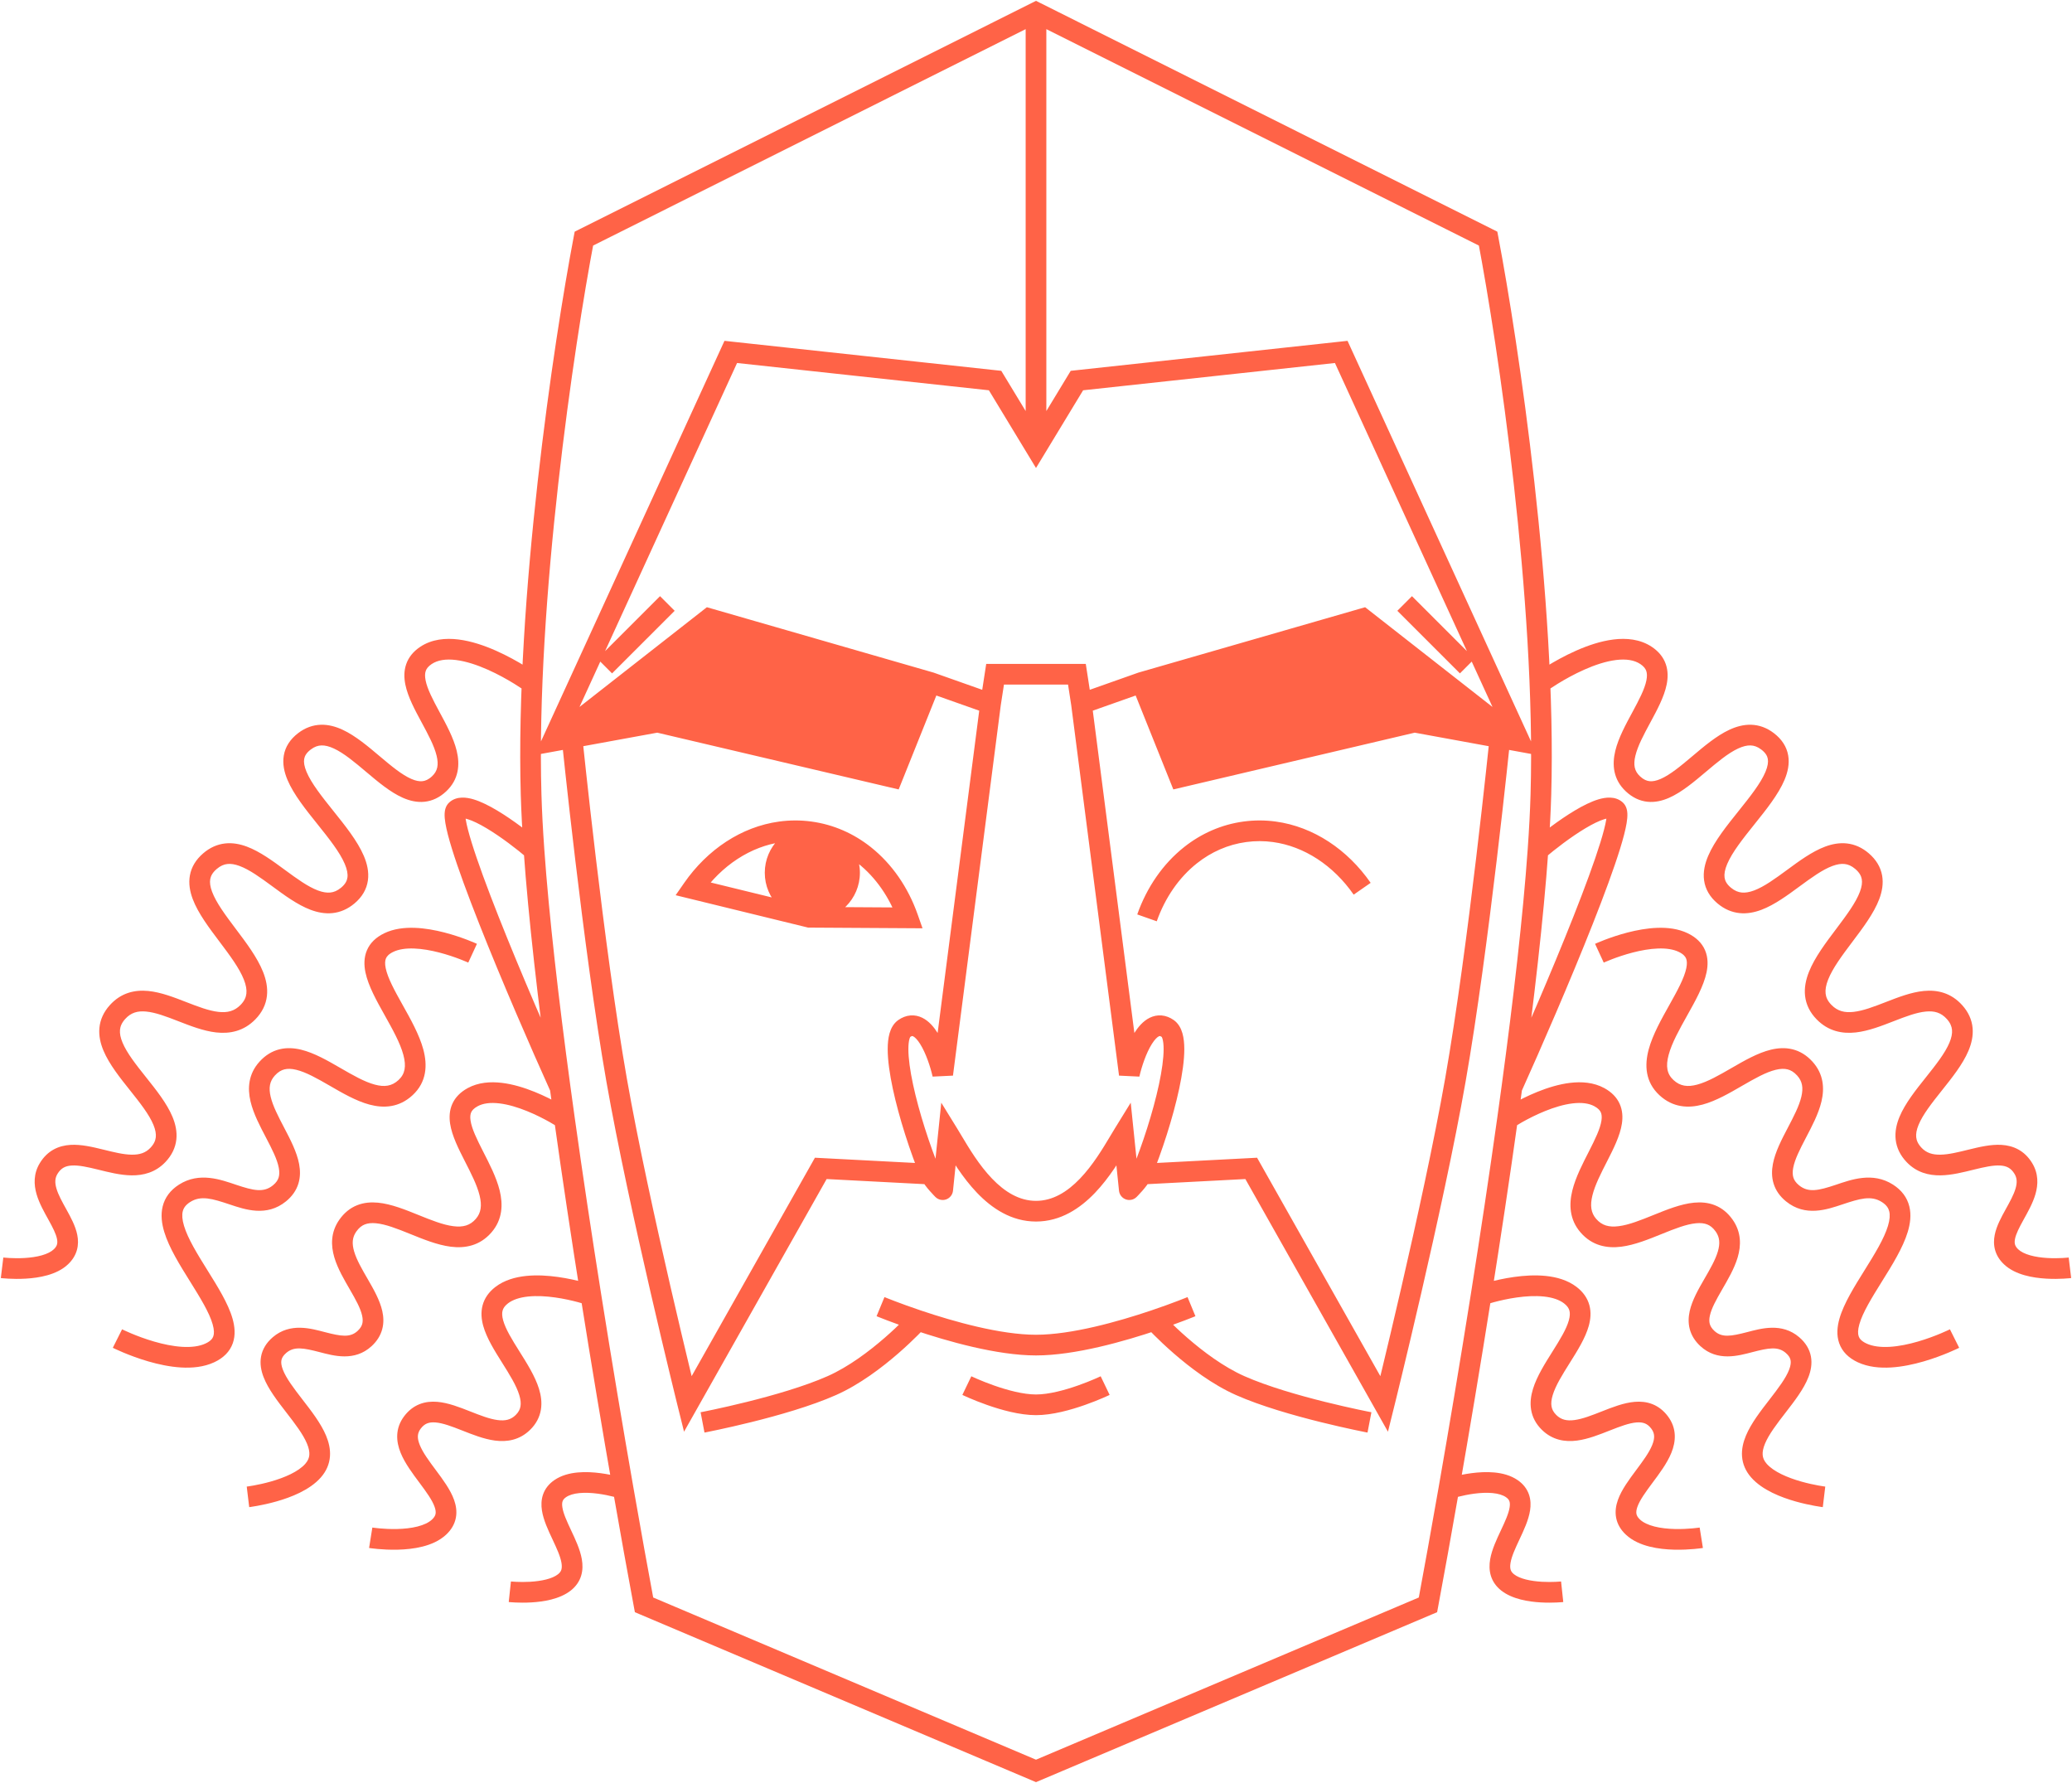 <svg width="1002" height="862" viewBox="0 0 1002 862" fill="none" xmlns="http://www.w3.org/2000/svg">
<path d="M734.874 358.453L659.093 299.117L552.049 329.982L570.45 375.858L684.023 349.157L725.377 356.716L734.874 358.453Z" fill="#FF6347"/>
<path d="M342.907 299.117L267.126 358.453L276.623 356.716L317.977 349.157L431.55 375.858L449.951 329.982L342.907 299.117Z" fill="#FF6347"/>
<path d="M374.84 422C374.84 431.941 382.899 440 392.84 440C402.781 440 410.84 431.941 410.84 422C410.84 412.059 402.781 404 392.84 404C382.899 404 374.84 412.059 374.84 422Z" fill="#FF6347"/>
<path d="M501 6L503.237 1.528L501 0.409L498.763 1.528L501 6ZM719.639 115.375L724.55 114.439L724.087 112.01L721.876 110.903L719.639 115.375ZM745.163 384.165L740.165 384.021L740.165 384.021L745.163 384.165ZM690.553 775.977L692.503 780.581L694.975 779.533L695.468 776.894L690.553 775.977ZM501 856.277L499.05 860.881L501 861.707L502.95 860.881L501 856.277ZM501 216.641L496.724 219.233L501 226.285L505.276 219.233L501 216.641ZM520.786 184.006L520.248 179.035L517.792 179.302L516.511 181.414L520.786 184.006ZM648.606 170.161L653.152 168.079L651.65 164.802L648.067 165.191L648.606 170.161ZM734.874 358.453L733.975 363.371L743.418 365.098L739.42 356.37L734.874 358.453ZM659.093 299.117L662.175 295.18L660.163 293.605L657.707 294.313L659.093 299.117ZM546.113 519.45L541.154 520.09L550.987 520.565L546.113 519.45ZM564.712 497.298L561.859 501.404L561.859 501.404L564.712 497.298ZM546.113 575.225L541.139 575.737C541.337 577.655 542.619 579.288 544.435 579.935C546.251 580.582 548.277 580.127 549.643 578.766L546.113 575.225ZM543.343 548.326L548.316 547.814L546.809 533.177L539.087 545.702L543.343 548.326ZM520.786 326.016L525.728 325.254L525.074 321.016H520.786V326.016ZM552.049 329.982L550.663 325.177L550.522 325.218L550.382 325.268L552.049 329.982ZM570.45 375.858L565.809 377.719L567.41 381.709L571.594 380.725L570.45 375.858ZM684.023 349.157L684.923 344.238L683.895 344.051L682.879 344.29L684.023 349.157ZM552.049 567.709L547.422 565.813L547.422 565.813L552.049 567.709ZM605.076 564.94L609.43 562.482L607.908 559.785L604.815 559.947L605.076 564.94ZM669.382 678.864L665.027 681.322L671.204 692.264L674.234 680.07L669.382 678.864ZM725.377 356.716L726.276 351.798L726.276 351.798L725.377 356.716ZM703.81 522.219L698.885 521.354L698.885 521.354L703.81 522.219ZM599.734 669.964L597.705 674.534L597.705 674.534L599.734 669.964ZM743.764 411.063L738.776 410.71L738.776 410.71L743.764 411.063ZM781.372 391.681L784.699 387.948L784.699 387.948L781.372 391.681ZM731.115 525.913L726.16 525.242L726.16 525.242L731.115 525.913ZM796.014 316.918L798.782 312.754L798.782 312.754L796.014 316.918ZM789.682 379.022L793.092 375.366L793.092 375.366L789.682 379.022ZM854.779 358.453L857.816 354.48L857.816 354.48L854.779 358.453ZM833.806 433.018L837.016 429.185L837.016 429.185L833.806 433.018ZM900.486 416.404L903.747 412.613L903.747 412.613L900.486 416.404ZM882.084 489.386L885.658 485.889L885.658 485.889L882.084 489.386ZM945.203 489.386L948.921 486.044L948.921 486.044L945.203 489.386ZM925.614 558.413L921.981 561.848L921.981 561.848L925.614 558.413ZM978.444 564.94L982.708 562.33L982.708 562.33L978.444 564.94ZM972.508 607.662L969.057 611.28L969.057 611.28L972.508 607.662ZM814.019 455.763L816.201 451.264L816.201 451.264L814.019 455.763ZM805.907 525.913L809.297 522.237L809.297 522.237L805.907 525.913ZM872.785 516.681L876.486 513.319L876.486 513.319L872.785 516.681ZM866.849 577.005L870.004 573.126L870.004 573.126L866.849 577.005ZM912.753 577.005L915.445 572.792L915.445 572.792L912.753 577.005ZM900.486 654.141L898.371 658.672L898.371 658.672L900.486 654.141ZM729.037 541.008L724.085 540.316L724.085 540.316L729.037 541.008ZM773.458 530.526L775.862 526.141L775.862 526.141L773.458 530.526ZM768.115 592.63L764.338 595.906L764.338 595.906L768.115 592.63ZM833.806 592.63L837.899 589.759L837.899 589.759L833.806 592.63ZM825.693 647.219L829.078 643.538L829.078 643.538L825.693 647.219ZM866.849 650.383L870.106 646.59L870.106 646.59L866.849 650.383ZM850.624 711.103L846.874 714.41L846.874 714.41L850.624 711.103ZM716.269 626.253L711.33 625.47L711.33 625.47L716.269 626.253ZM759.409 626.253L756.36 630.216L756.36 630.216L759.409 626.253ZM749.12 687.765L745.615 691.33L745.615 691.33L749.12 687.765ZM802.543 687.765L806.533 684.75L806.533 684.75L802.543 687.765ZM789.682 738.397L793.09 734.739L793.09 734.739L789.682 738.397ZM700.673 719.806L695.748 718.945L695.748 718.945L700.673 719.806ZM731.115 719.806L728.271 723.918L728.271 723.918L731.115 719.806ZM729.037 765.098L725.931 769.017L725.931 769.017L729.037 765.098ZM282.361 115.375L280.124 110.903L277.913 112.01L277.45 114.439L282.361 115.375ZM256.837 384.165L261.835 384.021L261.835 384.021L256.837 384.165ZM311.447 775.977L306.532 776.894L307.025 779.533L309.497 780.581L311.447 775.977ZM481.214 184.006L485.489 181.414L484.208 179.302L481.752 179.035L481.214 184.006ZM353.394 170.161L353.933 165.191L350.35 164.802L348.849 168.079L353.394 170.161ZM267.126 358.453L262.58 356.37L258.582 365.098L268.025 363.371L267.126 358.453ZM342.907 299.117L344.293 294.313L341.837 293.605L339.825 295.18L342.907 299.117ZM455.887 519.45L451.013 520.565L460.846 520.09L455.887 519.45ZM437.288 497.298L440.141 501.404L440.141 501.404L437.288 497.298ZM455.887 575.225L452.357 578.766C453.723 580.127 455.749 580.582 457.565 579.935C459.381 579.288 460.663 577.655 460.861 575.737L455.887 575.225ZM458.657 548.326L462.913 545.702L455.191 533.176L453.684 547.814L458.657 548.326ZM481.214 326.016V321.016H476.926L476.272 325.254L481.214 326.016ZM449.951 329.982L451.618 325.268L451.479 325.218L451.337 325.177L449.951 329.982ZM431.55 375.858L430.406 380.725L434.59 381.709L436.191 377.719L431.55 375.858ZM317.977 349.157L319.121 344.29L318.105 344.051L317.078 344.238L317.977 349.157ZM396.924 564.94L397.185 559.947L394.092 559.785L392.57 562.482L396.924 564.94ZM332.619 678.864L327.766 680.07L330.796 692.264L336.973 681.322L332.619 678.864ZM276.623 356.716L275.724 351.798L275.724 351.798L276.623 356.716ZM298.19 522.219L293.266 523.083L293.266 523.083L298.19 522.219ZM402.266 669.964L404.295 674.534L404.295 674.534L402.266 669.964ZM220.628 391.681L223.955 395.413L223.955 395.413L220.628 391.681ZM270.885 525.913L275.84 525.242L275.84 525.242L270.885 525.913ZM205.986 316.918L203.218 312.754L203.218 312.754L205.986 316.918ZM212.318 379.022L215.728 382.679L215.728 382.679L212.318 379.022ZM147.221 358.453L150.257 362.425L150.257 362.425L147.221 358.453ZM168.194 433.018L171.405 436.851L171.405 436.851L168.194 433.018ZM101.514 416.404L98.254 412.613L98.254 412.613L101.514 416.404ZM119.916 489.386L123.489 492.883L119.916 489.386ZM56.797 489.386L60.516 492.729L60.516 492.729L56.797 489.386ZM76.386 558.413L72.752 554.978L72.752 554.978L76.386 558.413ZM23.556 564.94L27.821 567.551L27.821 567.551L23.556 564.94ZM29.492 607.662L32.943 611.28L32.943 611.28L29.492 607.662ZM187.981 455.763L190.163 460.262L190.163 460.262L187.981 455.763ZM196.093 525.913L199.482 529.589L199.482 529.589L196.093 525.913ZM129.215 516.681L132.917 520.042L132.917 520.042L129.215 516.681ZM135.151 577.005L138.306 580.884L138.306 580.884L135.151 577.005ZM89.247 577.005L86.555 572.792L89.247 577.005ZM101.514 654.141L103.629 658.672L103.629 658.672L101.514 654.141ZM228.543 530.526L230.946 534.91L230.946 534.91L228.543 530.526ZM233.885 592.63L237.662 595.906L237.662 595.906L233.885 592.63ZM168.194 592.63L164.101 589.759L164.101 589.759L168.194 592.63ZM176.307 647.219L172.922 643.538L172.922 643.538L176.307 647.219ZM135.151 650.383L131.894 646.59L131.894 646.59L135.151 650.383ZM151.376 711.103L155.126 714.41L155.126 714.41L151.376 711.103ZM285.731 626.253L290.67 625.47L290.67 625.47L285.731 626.253ZM242.591 626.253L245.64 630.216L245.64 630.216L242.591 626.253ZM252.88 687.765L256.385 691.33L256.385 691.33L252.88 687.765ZM199.457 687.765L195.468 684.75L195.468 684.75L199.457 687.765ZM212.318 738.397L208.91 734.739L208.91 734.739L212.318 738.397ZM301.327 719.806L306.253 718.945L306.253 718.945L301.327 719.806ZM270.885 719.806L273.729 723.918L273.729 723.918L270.885 719.806ZM272.963 765.098L269.857 761.18L269.857 761.18L272.963 765.098ZM460.696 551.707L464.989 549.144L464.989 549.144L460.696 551.707ZM541.279 551.749L545.572 554.312L545.572 554.312L541.279 551.749ZM575.736 413.497L578.841 417.416L578.841 417.416L575.736 413.497ZM602.026 402.185L601.355 397.23L601.355 397.23L602.026 402.185ZM616.278 402.197L616.956 397.243L616.956 397.243L616.278 402.197ZM417.994 413.497L414.89 417.416L414.89 417.416L417.994 413.497ZM391.705 402.185L392.375 397.23L392.375 397.23L391.705 402.185ZM377.452 402.197L376.774 397.243L376.774 397.243L377.452 402.197ZM439.052 443.807L439.021 448.807L446.128 448.85L443.768 442.147L439.052 443.807ZM335 429.729L330.895 426.875L326.736 432.856L333.813 434.586L335 429.729ZM391.406 443.518L390.219 448.375L390.789 448.515L391.376 448.518L391.406 443.518ZM498.763 10.472L717.402 119.847L721.876 110.903L503.237 1.528L498.763 10.472ZM714.727 116.312C724.335 166.697 742.841 290.736 740.165 384.021L750.161 384.308C752.868 289.935 734.202 165.055 724.55 114.439L714.727 116.312ZM688.602 771.373L499.05 851.673L502.95 860.881L692.503 780.581L688.602 771.373ZM505.276 219.233L525.062 186.599L516.511 181.414L496.724 214.049L505.276 219.233ZM521.325 188.977L649.144 175.132L648.067 165.191L520.248 179.035L521.325 188.977ZM644.06 172.244L730.329 360.535L739.42 356.37L653.152 168.079L644.06 172.244ZM737.957 354.516L662.175 295.18L656.01 303.054L731.792 362.39L737.957 354.516ZM550.987 520.565C552.085 515.766 554.244 509.224 557.011 504.817C558.428 502.558 559.635 501.466 560.398 501.09C560.695 500.944 560.834 500.949 560.896 500.955C560.97 500.961 561.28 501.001 561.859 501.404L567.565 493.191C565.81 491.972 563.859 491.173 561.756 490.992C559.641 490.809 557.688 491.279 555.983 492.117C552.744 493.711 550.317 496.67 548.541 499.5C544.92 505.269 542.449 513.046 541.239 518.334L550.987 520.565ZM551.087 574.713L548.316 547.814L538.369 548.838L541.139 575.737L551.087 574.713ZM515.845 326.778L518.041 341.019L527.924 339.494L525.728 325.254L515.845 326.778ZM518.024 340.897L541.154 520.09L551.072 518.809L527.942 339.616L518.024 340.897ZM657.707 294.313L550.663 325.177L553.434 334.786L660.478 303.921L657.707 294.313ZM550.382 325.268L521.316 335.542L524.649 344.971L553.715 334.696L550.382 325.268ZM547.408 331.843L565.809 377.719L575.091 373.996L556.689 328.12L547.408 331.843ZM571.594 380.725L685.168 354.024L682.879 344.29L569.306 370.99L571.594 380.725ZM561.859 501.404C561.597 501.222 561.876 501.249 562.198 502.367C562.508 503.444 562.715 505.06 562.716 507.28C562.718 511.703 561.906 517.601 560.463 524.344C557.588 537.774 552.415 553.629 547.422 565.813L556.675 569.605C561.852 556.972 567.222 540.545 570.241 526.437C571.745 519.411 572.719 512.724 572.716 507.275C572.715 504.558 572.474 501.916 571.808 499.603C571.154 497.33 569.932 494.836 567.564 493.191L561.859 501.404ZM547.422 565.813C547.423 565.812 547.408 565.846 547.37 565.92C547.332 565.992 547.279 566.087 547.207 566.205C547.06 566.445 546.864 566.736 546.619 567.071C546.125 567.746 545.518 568.483 544.899 569.192C544.286 569.894 543.699 570.525 543.264 570.982C543.048 571.21 542.871 571.391 542.752 571.513C542.692 571.573 542.647 571.619 542.618 571.648C542.604 571.663 542.593 571.673 542.588 571.679C542.585 571.682 542.583 571.684 542.582 571.685C542.582 571.685 542.581 571.685 542.582 571.685C542.582 571.685 542.582 571.685 542.582 571.685C542.582 571.684 542.582 571.684 542.583 571.684C542.583 571.684 542.583 571.684 546.113 575.225C549.643 578.766 549.643 578.766 549.643 578.766C549.643 578.765 549.644 578.765 549.644 578.765C549.645 578.764 549.645 578.764 549.646 578.763C549.647 578.762 549.649 578.76 549.651 578.758C549.655 578.754 549.66 578.749 549.666 578.743C549.678 578.73 549.695 578.713 549.716 578.692C549.759 578.649 549.818 578.589 549.893 578.513C550.042 578.361 550.252 578.145 550.505 577.879C551.01 577.349 551.699 576.609 552.432 575.769C553.708 574.308 555.76 571.839 556.675 569.605L547.422 565.813ZM552.309 572.702L605.337 569.933L604.815 559.947L551.788 562.716L552.309 572.702ZM600.722 567.398L665.027 681.322L673.736 676.406L609.43 562.482L600.722 567.398ZM683.124 354.075L724.478 361.635L726.276 351.798L684.923 344.238L683.124 354.075ZM724.478 361.635L733.975 363.371L735.773 353.534L726.276 351.798L724.478 361.635ZM669.382 678.864C674.234 680.07 674.234 680.07 674.234 680.069C674.234 680.068 674.235 680.067 674.235 680.065C674.236 680.062 674.237 680.058 674.238 680.052C674.241 680.04 674.246 680.022 674.252 679.999C674.263 679.953 674.28 679.884 674.303 679.792C674.348 679.61 674.415 679.338 674.503 678.982C674.679 678.269 674.939 677.216 675.273 675.855C675.94 673.132 676.906 669.176 678.098 664.237C680.482 654.358 683.774 640.544 687.405 624.799C694.662 593.332 703.294 554.065 708.734 523.083L698.885 521.354C693.493 552.062 684.911 591.117 677.661 622.551C674.039 638.256 670.755 652.037 668.377 661.89C667.188 666.817 666.226 670.761 665.56 673.473C665.228 674.828 664.97 675.876 664.795 676.584C664.708 676.938 664.641 677.207 664.596 677.388C664.574 677.478 664.557 677.546 664.546 677.591C664.54 677.614 664.536 677.631 664.533 677.642C664.532 677.648 664.531 677.652 664.53 677.655C664.53 677.656 664.529 677.657 664.529 677.658C664.529 677.658 664.529 677.658 669.382 678.864ZM708.734 523.083C714.396 490.843 719.801 449.354 723.785 415.986C725.779 399.29 727.42 384.602 728.563 374.089C729.134 368.832 729.581 364.617 729.885 361.716C730.037 360.265 730.154 359.143 730.232 358.383C730.271 358.003 730.301 357.713 730.321 357.518C730.331 357.421 730.338 357.347 730.343 357.297C730.346 357.273 730.348 357.254 730.349 357.241C730.35 357.235 730.35 357.23 730.351 357.227C730.351 357.225 730.351 357.224 730.351 357.223C730.351 357.222 730.351 357.222 725.377 356.716C720.402 356.211 720.402 356.211 720.402 356.212C720.402 356.213 720.402 356.214 720.402 356.215C720.402 356.218 720.401 356.223 720.401 356.229C720.399 356.241 720.398 356.259 720.395 356.283C720.39 356.331 720.383 356.404 720.373 356.5C720.353 356.692 720.324 356.979 720.285 357.357C720.207 358.112 720.091 359.229 719.94 360.674C719.637 363.563 719.191 367.765 718.621 373.008C717.482 383.495 715.845 398.147 713.856 414.801C709.875 448.135 704.497 489.397 698.885 521.354L708.734 523.083ZM501 655.383C519.946 655.383 543.916 648.506 559.78 643.158L556.585 633.682C540.765 639.015 518.161 645.383 501 645.383V655.383ZM559.78 643.158C565.203 641.33 569.766 639.65 572.98 638.425C574.587 637.812 575.858 637.313 576.731 636.964C577.168 636.79 577.505 636.654 577.736 636.56C577.851 636.513 577.94 636.477 578.001 636.452C578.031 636.44 578.055 636.43 578.071 636.423C578.079 636.42 578.086 636.417 578.091 636.415C578.093 636.414 578.095 636.414 578.096 636.413C578.097 636.413 578.098 636.412 578.098 636.412C578.098 636.412 578.099 636.412 578.099 636.412C578.099 636.412 578.099 636.412 576.188 631.791C574.277 627.171 574.277 627.171 574.277 627.171C574.277 627.171 574.277 627.171 574.277 627.171C574.277 627.171 574.277 627.171 574.277 627.171C574.277 627.171 574.276 627.171 574.275 627.172C574.272 627.173 574.268 627.175 574.262 627.177C574.251 627.182 574.232 627.19 574.206 627.2C574.155 627.221 574.076 627.253 573.971 627.296C573.76 627.382 573.443 627.51 573.028 627.675C572.197 628.007 570.973 628.488 569.417 629.081C566.302 630.269 561.863 631.903 556.585 633.682L559.78 643.158ZM558.182 638.42C554.482 641.783 554.483 641.783 554.483 641.784C554.484 641.785 554.484 641.785 554.485 641.786C554.486 641.788 554.488 641.789 554.49 641.791C554.494 641.796 554.499 641.801 554.505 641.808C554.518 641.822 554.535 641.841 554.557 641.865C554.601 641.913 554.665 641.982 554.747 642.07C554.91 642.247 555.148 642.501 555.456 642.825C556.07 643.472 556.964 644.399 558.101 645.536C560.374 647.809 563.628 650.935 567.576 654.369C575.409 661.183 586.236 669.444 597.705 674.534L601.762 665.394C591.63 660.897 581.681 653.385 574.139 646.824C570.4 643.571 567.316 640.609 565.173 638.466C564.102 637.395 563.269 636.531 562.708 635.94C562.428 635.645 562.216 635.418 562.077 635.268C562.007 635.193 561.956 635.138 561.924 635.102C561.907 635.085 561.896 635.072 561.889 635.064C561.886 635.061 561.883 635.058 561.882 635.057C561.882 635.057 561.882 635.056 561.882 635.057C561.882 635.057 561.882 635.057 561.882 635.057C561.883 635.057 561.883 635.058 558.182 638.42ZM597.705 674.534C609.726 679.869 625.711 684.403 638.492 687.579C644.923 689.176 650.619 690.448 654.708 691.321C656.754 691.758 658.4 692.095 659.538 692.324C660.107 692.438 660.549 692.526 660.851 692.585C661.002 692.614 661.118 692.637 661.197 692.652C661.236 692.66 661.266 692.665 661.287 692.669C661.298 692.671 661.306 692.673 661.311 692.674C661.314 692.675 661.317 692.675 661.318 692.675C661.319 692.675 661.32 692.676 661.32 692.676C661.321 692.676 661.321 692.676 662.258 687.765C663.195 682.853 663.196 682.853 663.196 682.853C663.196 682.853 663.195 682.853 663.195 682.853C663.194 682.853 663.193 682.853 663.191 682.852C663.187 682.852 663.181 682.85 663.172 682.849C663.155 682.845 663.129 682.84 663.093 682.833C663.022 682.82 662.914 682.799 662.771 682.771C662.486 682.715 662.06 682.631 661.509 682.52C660.406 682.298 658.799 681.969 656.796 681.542C652.788 680.686 647.203 679.439 640.903 677.874C628.223 674.724 612.945 670.357 601.762 665.394L597.705 674.534ZM740.165 384.021C739.934 392.099 739.46 401.043 738.776 410.71L748.751 411.417C749.443 401.646 749.924 392.557 750.161 384.308L740.165 384.021ZM747.014 414.863C751.936 410.653 759.637 404.693 766.719 400.469C770.292 398.338 773.448 396.806 775.873 396.083C778.743 395.228 778.729 396.023 778.045 395.413L784.699 387.948C781.087 384.727 776.17 385.56 773.016 386.5C769.418 387.573 765.431 389.593 761.596 391.881C753.862 396.495 745.687 402.838 740.513 407.264L747.014 414.863ZM738.776 410.71C736.498 442.898 731.894 482.902 726.16 525.242L736.07 526.584C741.815 484.158 746.451 443.913 748.751 411.416L738.776 410.71ZM778.045 395.413C776.792 394.296 776.952 393.082 776.99 393.831C777.011 394.245 776.967 395.061 776.748 396.387C776.317 398.995 775.36 402.71 773.912 407.394C771.032 416.712 766.422 429.195 760.987 442.955C750.129 470.439 736.135 502.614 726.557 523.858L735.673 527.968C745.288 506.643 759.351 474.313 770.287 446.629C775.749 432.804 780.471 420.037 783.466 410.348C784.956 405.529 786.072 401.301 786.614 398.016C786.882 396.395 787.05 394.777 786.977 393.331C786.922 392.219 786.684 389.718 784.699 387.948L778.045 395.413ZM745.163 329.982C748.092 334.034 748.091 334.035 748.091 334.035C748.091 334.035 748.09 334.035 748.09 334.036C748.09 334.036 748.09 334.035 748.091 334.035C748.092 334.034 748.096 334.031 748.102 334.027C748.113 334.019 748.132 334.005 748.159 333.986C748.213 333.947 748.299 333.887 748.413 333.807C748.643 333.646 748.99 333.406 749.444 333.1C750.351 332.488 751.678 331.618 753.327 330.603C756.638 328.567 761.189 325.989 766.211 323.765C771.269 321.525 776.59 319.741 781.483 319.132C786.397 318.521 790.345 319.153 793.246 321.082L798.782 312.754C793.146 309.007 786.47 308.435 780.249 309.209C774.006 309.986 767.682 312.177 762.162 314.622C756.605 317.082 751.645 319.898 748.088 322.085C746.304 323.182 744.859 324.13 743.852 324.81C743.348 325.149 742.953 325.422 742.68 325.614C742.543 325.709 742.436 325.785 742.362 325.838C742.324 325.865 742.295 325.886 742.274 325.901C742.263 325.909 742.254 325.915 742.248 325.92C742.244 325.922 742.242 325.924 742.239 325.926C742.238 325.926 742.237 325.927 742.236 325.928C742.235 325.929 742.234 325.929 745.163 329.982ZM793.246 321.082C795.008 322.253 795.762 323.395 796.117 324.418C796.498 325.518 796.586 326.979 796.182 328.995C795.325 333.263 792.665 338.332 789.377 344.421C786.302 350.115 782.674 356.714 781.145 363.023C779.534 369.671 780.065 376.89 786.272 382.679L793.092 375.366C790.383 372.839 789.786 369.825 790.864 365.379C792.023 360.594 794.9 355.238 798.176 349.172C801.238 343.502 804.773 337.006 805.986 330.963C806.616 327.823 806.708 324.441 805.565 321.143C804.395 317.768 802.097 314.958 798.782 312.754L793.246 321.082ZM786.272 382.679C789.404 385.6 792.904 387.271 796.688 387.667C800.386 388.054 803.911 387.176 807.1 385.784C813.27 383.091 819.406 377.876 824.823 373.306C830.583 368.447 835.684 364.176 840.522 361.928C842.854 360.844 844.833 360.38 846.55 360.432C848.18 360.481 849.879 361.001 851.743 362.425L857.816 354.48C854.384 351.857 850.688 350.552 846.852 350.436C843.103 350.323 839.547 351.353 836.307 352.859C830 355.79 823.805 361.082 818.375 365.662C812.603 370.532 807.654 374.631 803.099 376.619C800.926 377.568 799.18 377.873 797.728 377.721C796.362 377.579 794.834 376.99 793.092 375.366L786.272 382.679ZM851.743 362.425C853.911 364.082 854.666 365.614 854.9 366.981C855.161 368.501 854.892 370.511 853.769 373.193C851.449 378.735 846.439 385.058 840.706 392.214C835.283 398.985 829.163 406.56 826.079 413.794C824.501 417.494 823.51 421.551 824.081 425.676C824.673 429.953 826.866 433.727 830.595 436.851L837.016 429.185C834.947 427.451 834.197 425.827 833.986 424.304C833.754 422.627 834.098 420.481 835.277 417.716C837.707 412.019 842.787 405.611 848.511 398.466C853.926 391.707 860.011 384.179 862.993 377.054C864.523 373.401 865.457 369.373 864.756 365.29C864.029 361.053 861.657 357.417 857.816 354.48L851.743 362.425ZM830.595 436.851C833.879 439.601 837.458 441.118 841.231 441.506C844.934 441.887 848.505 441.15 851.803 439.909C858.209 437.499 864.586 432.759 870.193 428.638C876.144 424.264 881.315 420.515 886.122 418.726C888.429 417.867 890.373 417.577 892.062 417.768C893.682 417.951 895.384 418.611 897.225 420.194L903.747 412.613C900.502 409.822 896.95 408.257 893.186 407.832C889.492 407.414 885.926 408.129 882.634 409.354C876.247 411.731 869.876 416.46 864.27 420.581C858.321 424.954 853.129 428.726 848.281 430.55C845.953 431.426 843.977 431.736 842.254 431.559C840.601 431.389 838.875 430.741 837.016 429.185L830.595 436.851ZM897.225 420.194C899.263 421.947 900.061 423.575 900.329 425.067C900.616 426.664 900.39 428.651 899.439 431.186C897.461 436.464 893.062 442.392 887.938 449.198C883.094 455.631 877.574 462.884 874.77 469.976C873.332 473.612 872.458 477.546 872.918 481.572C873.39 485.703 875.223 489.523 878.511 492.883L885.658 485.889C883.806 483.996 883.054 482.196 882.853 480.436C882.64 478.571 883.004 476.347 884.069 473.653C886.27 468.088 890.813 462.003 895.926 455.213C900.758 448.797 906.208 441.617 908.803 434.697C910.139 431.132 910.881 427.247 910.171 423.299C909.443 419.245 907.28 415.654 903.747 412.613L897.225 420.194ZM878.511 492.883C884.159 498.656 890.906 499.939 897.456 499.209C903.673 498.516 910.131 495.958 915.74 493.779C921.693 491.466 926.773 489.545 931.296 489.108C935.441 488.707 938.659 489.586 941.484 492.729L948.921 486.044C943.509 480.022 936.874 478.521 930.333 479.154C924.17 479.75 917.732 482.277 912.119 484.457C906.162 486.771 901.007 488.751 896.348 489.27C892.021 489.753 888.628 488.924 885.658 485.889L878.511 492.883ZM941.484 492.729C943.167 494.602 943.821 496.324 943.971 497.958C944.129 499.684 943.758 501.715 942.729 504.163C940.591 509.248 936.266 514.735 931.304 520.963C926.624 526.837 921.292 533.468 918.567 540.056C917.164 543.449 916.301 547.158 916.727 551.005C917.164 554.944 918.904 558.594 921.981 561.848L929.248 554.978C927.511 553.141 926.84 551.467 926.666 549.904C926.483 548.25 926.813 546.282 927.808 543.878C929.878 538.871 934.159 533.426 939.125 527.195C943.807 521.317 949.16 514.669 951.947 508.039C953.38 504.63 954.283 500.91 953.929 497.045C953.567 493.089 951.921 489.382 948.921 486.044L941.484 492.729ZM921.981 561.848C926.786 566.932 932.72 568.39 938.434 568.312C943.903 568.238 949.663 566.739 954.507 565.549C959.701 564.274 963.866 563.349 967.318 563.557C970.318 563.739 972.458 564.739 974.179 567.551L982.708 562.33C979.004 556.279 973.614 553.92 967.921 553.576C962.681 553.259 956.994 554.641 952.122 555.838C946.9 557.12 942.378 558.257 938.298 558.313C934.464 558.365 931.581 557.447 929.248 554.978L921.981 561.848ZM974.179 567.55C975.419 569.576 975.553 571.751 974.711 574.645C973.805 577.762 971.977 581.019 969.826 584.909C967.856 588.473 965.473 592.802 964.623 597.139C964.175 599.419 964.101 601.9 964.809 604.425C965.525 606.982 966.956 609.276 969.057 611.28L975.959 604.044C975.012 603.14 974.617 602.368 974.438 601.728C974.25 601.057 974.211 600.21 974.436 599.063C974.93 596.545 976.441 593.614 978.578 589.747C980.535 586.207 983.027 581.862 984.313 577.438C985.665 572.792 985.866 567.488 982.708 562.33L974.179 567.55ZM969.057 611.28C971.912 614.004 975.57 615.615 979.05 616.602C982.571 617.601 986.264 618.061 989.532 618.253C992.819 618.446 995.808 618.376 997.97 618.259C999.055 618.2 999.942 618.129 1000.57 618.072C1000.88 618.043 1001.13 618.018 1001.3 617.999C1001.39 617.99 1001.46 617.982 1001.51 617.976C1001.54 617.973 1001.56 617.971 1001.57 617.969C1001.58 617.968 1001.59 617.967 1001.59 617.967C1001.6 617.966 1001.6 617.966 1001.6 617.966C1001.6 617.966 1001.6 617.966 1001.6 617.965C1001.6 617.965 1001.6 617.965 1001 613.002C1000.4 608.038 1000.4 608.038 1000.4 608.038C1000.4 608.038 1000.4 608.038 1000.4 608.038C1000.4 608.038 1000.4 608.038 1000.4 608.038C1000.4 608.038 1000.4 608.038 1000.4 608.038C1000.39 608.039 1000.38 608.04 1000.37 608.041C1000.34 608.044 1000.3 608.05 1000.24 608.056C1000.11 608.07 999.913 608.09 999.655 608.114C999.139 608.161 998.376 608.222 997.43 608.273C995.529 608.376 992.931 608.435 990.119 608.27C987.287 608.104 984.369 607.717 981.78 606.982C979.15 606.236 977.198 605.226 975.959 604.044L969.057 611.28ZM773.458 460.905C775.556 465.444 775.555 465.444 775.554 465.445C775.554 465.445 775.553 465.445 775.553 465.445C775.553 465.445 775.552 465.445 775.553 465.445C775.553 465.445 775.556 465.444 775.559 465.442C775.567 465.439 775.58 465.432 775.6 465.424C775.639 465.406 775.703 465.377 775.789 465.339C775.962 465.262 776.226 465.145 776.573 464.998C777.267 464.702 778.288 464.28 779.563 463.791C782.122 462.812 785.66 461.581 789.603 460.562C793.563 459.539 797.804 458.763 801.795 458.624C805.828 458.484 809.253 459.008 811.837 460.262L816.201 451.264C811.603 449.034 806.366 448.459 801.448 448.63C796.487 448.802 791.484 449.747 787.1 450.88C782.698 452.018 778.789 453.379 775.987 454.453C774.582 454.991 773.444 455.46 772.649 455.799C772.252 455.969 771.939 456.106 771.721 456.203C771.612 456.252 771.527 456.29 771.466 456.318C771.436 456.332 771.412 456.343 771.394 456.351C771.385 456.355 771.378 456.358 771.372 456.361C771.369 456.362 771.367 456.363 771.365 456.364C771.363 456.365 771.362 456.366 771.362 456.366C771.361 456.366 771.36 456.367 773.458 460.905ZM811.837 460.262C814.106 461.362 814.974 462.501 815.362 463.417C815.788 464.425 815.945 465.903 815.476 468.155C814.486 472.916 811.271 478.811 807.304 485.898C803.57 492.57 799.226 500.218 797.281 507.46C795.266 514.963 795.561 523.174 802.518 529.589L809.297 522.237C806.114 519.303 805.456 515.575 806.939 510.053C808.492 504.271 812.098 497.807 816.03 490.783C819.728 484.175 823.894 476.791 825.267 470.191C825.98 466.763 826.063 463.041 824.569 459.516C823.037 455.899 820.138 453.173 816.201 451.264L811.837 460.262ZM802.518 529.589C808.98 535.547 816.416 535.948 823.335 534.094C829.898 532.336 836.607 528.397 842.469 525.009C848.694 521.413 854.016 518.407 858.756 517.264C861.019 516.719 862.867 516.679 864.422 517.062C865.917 517.431 867.473 518.268 869.083 520.042L876.486 513.319C873.667 510.214 870.415 508.24 866.814 507.353C863.274 506.48 859.736 506.742 856.412 507.543C849.98 509.094 843.324 512.966 837.466 516.351C831.247 519.944 825.77 523.089 820.746 524.435C816.077 525.686 812.524 525.213 809.297 522.237L802.518 529.589ZM869.083 520.042C871.629 522.845 872.118 526.007 871.121 530.258C870.051 534.821 867.447 539.803 864.468 545.494C861.68 550.82 858.456 556.95 857.352 562.816C856.778 565.862 856.711 569.108 857.707 572.321C858.719 575.589 860.717 578.463 863.694 580.884L870.004 573.126C868.388 571.812 867.626 570.547 867.259 569.363C866.876 568.126 866.814 566.607 867.179 564.666C867.952 560.559 870.345 555.829 873.327 550.132C876.118 544.8 879.436 538.598 880.857 532.541C882.351 526.173 881.9 519.28 876.486 513.319L869.083 520.042ZM863.694 580.884C873.068 588.508 883.548 584.835 890.934 582.37C899.363 579.557 904.865 577.898 910.061 581.218L915.445 572.792C905.537 566.461 895.039 570.457 887.768 572.884C879.454 575.659 874.535 576.812 870.004 573.126L863.694 580.884ZM910.061 581.218C912.314 582.658 913.241 584.179 913.621 585.71C914.043 587.414 913.92 589.699 913.007 592.732C911.136 598.948 906.639 606.246 901.649 614.249C896.927 621.824 891.644 630.2 889.544 637.588C888.469 641.371 888.032 645.514 889.41 649.449C890.851 653.56 893.977 656.621 898.371 658.672L902.6 649.61C900.082 648.435 899.211 647.18 898.848 646.143C898.423 644.929 898.376 643.092 899.163 640.322C900.788 634.604 905.121 627.583 910.135 619.54C914.883 611.925 920.244 603.385 922.583 595.614C923.775 591.654 924.345 587.408 923.327 583.303C922.266 579.025 919.62 575.459 915.445 572.792L910.061 581.218ZM898.371 658.672C903.411 661.024 909.135 661.529 914.53 661.203C919.966 660.874 925.441 659.678 930.243 658.284C935.064 656.884 939.337 655.246 942.4 653.962C943.936 653.319 945.178 652.76 946.044 652.357C946.477 652.156 946.817 651.994 947.054 651.879C947.172 651.822 947.265 651.777 947.33 651.745C947.363 651.728 947.389 651.716 947.408 651.706C947.417 651.701 947.425 651.698 947.431 651.695C947.434 651.693 947.437 651.692 947.439 651.691C947.44 651.69 947.441 651.689 947.442 651.689C947.443 651.689 947.444 651.688 945.203 647.219C942.961 642.749 942.962 642.749 942.963 642.748C942.963 642.748 942.964 642.748 942.964 642.748C942.964 642.748 942.964 642.748 942.964 642.748C942.963 642.748 942.96 642.75 942.956 642.752C942.947 642.756 942.932 642.764 942.91 642.775C942.865 642.797 942.795 642.831 942.699 642.878C942.507 642.97 942.215 643.11 941.832 643.288C941.066 643.643 939.94 644.151 938.535 644.74C935.715 645.921 931.812 647.415 927.455 648.68C923.078 649.951 918.375 650.952 913.926 651.221C909.435 651.492 905.567 650.995 902.6 649.61L898.371 658.672ZM726.16 525.242C725.483 530.238 724.791 535.266 724.085 540.316L733.989 541.7C734.697 536.636 735.391 531.594 736.07 526.584L726.16 525.242ZM729.037 541.008C731.796 545.178 731.796 545.179 731.795 545.179C731.795 545.179 731.794 545.179 731.794 545.18C731.794 545.18 731.794 545.18 731.794 545.18C731.795 545.179 731.798 545.177 731.802 545.174C731.811 545.168 731.827 545.158 731.849 545.144C731.893 545.115 731.964 545.069 732.06 545.007C732.253 544.884 732.546 544.699 732.929 544.462C733.696 543.989 734.823 543.314 736.228 542.525C739.048 540.943 742.937 538.934 747.258 537.191C751.606 535.436 756.217 534.024 760.513 533.514C764.844 533 768.4 533.455 771.054 534.91L775.862 526.141C770.701 523.312 764.798 522.935 759.335 523.583C753.838 524.236 748.32 525.979 743.517 527.917C738.686 529.865 734.4 532.084 731.333 533.805C729.794 534.669 728.549 535.415 727.681 535.95C727.247 536.218 726.906 536.434 726.669 536.585C726.55 536.661 726.458 536.721 726.392 536.764C726.359 536.785 726.333 536.802 726.314 536.815C726.305 536.821 726.297 536.826 726.291 536.83C726.288 536.832 726.285 536.834 726.283 536.835C726.282 536.836 726.281 536.837 726.28 536.837C726.279 536.838 726.278 536.838 729.037 541.008ZM771.054 534.91C772.962 535.956 773.76 536.993 774.14 537.842C774.542 538.743 774.722 539.991 774.444 541.834C773.843 545.802 771.468 550.699 768.357 556.799C765.449 562.502 761.958 569.163 760.368 575.617C758.726 582.283 758.897 589.632 764.338 595.906L771.893 589.354C769.358 586.431 768.878 582.882 770.078 578.008C771.331 572.922 774.176 567.402 777.266 561.341C780.154 555.678 783.439 549.229 784.331 543.329C784.799 540.238 784.682 536.922 783.268 533.76C781.831 530.546 779.291 528.022 775.862 526.141L771.054 534.91ZM764.338 595.906C769.942 602.369 777.102 603.687 784.024 602.813C790.599 601.982 797.561 599.105 803.613 596.658C810.046 594.057 815.501 591.921 820.168 591.474C822.392 591.261 824.158 591.472 825.599 592.044C826.987 592.594 828.379 593.6 829.712 595.501L837.899 589.759C835.551 586.411 832.654 584.085 829.289 582.749C825.977 581.434 822.527 581.203 819.215 581.52C812.81 582.132 805.913 584.942 799.864 587.387C793.435 589.987 787.786 592.258 782.77 592.892C778.101 593.481 774.689 592.579 771.893 589.354L764.338 595.906ZM829.712 595.501C831.665 598.286 831.873 601.281 830.734 605.135C829.519 609.247 826.991 613.586 824.112 618.568C821.43 623.208 818.31 628.612 817.127 633.929C816.51 636.702 816.355 639.688 817.165 642.704C817.987 645.763 819.709 648.508 822.309 650.899L829.078 643.538C827.711 642.281 827.098 641.136 826.823 640.11C826.536 639.043 826.521 637.75 826.888 636.1C827.673 632.572 829.893 628.549 832.77 623.572C835.449 618.937 838.699 613.468 840.324 607.969C842.025 602.214 842.135 595.798 837.899 589.759L829.712 595.501ZM822.309 650.899C830.549 658.477 840.691 655.53 847.388 653.795C855.276 651.752 859.781 650.904 863.592 654.177L870.106 646.59C861.689 639.362 851.548 642.387 844.881 644.114C837.023 646.15 832.701 646.87 829.078 643.538L822.309 650.899ZM863.592 654.177C865.187 655.547 865.733 656.733 865.915 657.727C866.114 658.819 865.975 660.266 865.219 662.24C863.622 666.408 860.036 671.142 855.677 676.777C851.603 682.045 846.839 688.125 844.315 694.171C843.018 697.278 842.165 700.694 842.438 704.247C842.72 707.9 844.165 711.338 846.874 714.41L854.374 707.796C853.024 706.265 852.515 704.853 852.409 703.48C852.296 702.007 852.625 700.222 853.543 698.023C855.449 693.457 859.248 688.506 863.588 682.895C867.643 677.651 872.321 671.656 874.557 665.817C875.718 662.788 876.387 659.411 875.752 655.931C875.099 652.353 873.167 649.218 870.106 646.59L863.592 654.177ZM846.874 714.41C852.283 720.545 861.409 724.017 868.272 725.966C871.852 726.983 875.129 727.668 877.508 728.1C878.701 728.316 879.677 728.47 880.363 728.571C880.706 728.622 880.978 728.659 881.168 728.685C881.263 728.697 881.338 728.707 881.392 728.714C881.419 728.717 881.44 728.72 881.456 728.722C881.465 728.723 881.471 728.724 881.476 728.724C881.479 728.725 881.481 728.725 881.483 728.725C881.484 728.725 881.485 728.725 881.486 728.725C881.487 728.726 881.488 728.726 882.084 723.761C882.681 718.797 882.682 718.797 882.682 718.797C882.682 718.797 882.683 718.797 882.683 718.797C882.684 718.797 882.684 718.798 882.684 718.798C882.684 718.797 882.682 718.797 882.679 718.797C882.674 718.796 882.662 718.795 882.646 718.793C882.613 718.789 882.56 718.782 882.486 718.772C882.34 718.753 882.115 718.722 881.82 718.678C881.231 718.591 880.365 718.455 879.293 718.26C877.141 717.87 874.195 717.253 871.005 716.347C864.327 714.45 857.722 711.593 854.374 707.796L846.874 714.41ZM724.085 540.316C720.143 568.524 715.776 597.436 711.33 625.47L721.207 627.037C725.66 598.955 730.037 569.981 733.989 541.7L724.085 540.316ZM716.269 626.253C717.899 630.98 717.898 630.981 717.897 630.981C717.897 630.981 717.896 630.981 717.896 630.981C717.895 630.981 717.895 630.981 717.896 630.981C717.897 630.981 717.899 630.98 717.904 630.979C717.912 630.976 717.928 630.97 717.951 630.963C717.996 630.947 718.068 630.923 718.167 630.891C718.364 630.826 718.664 630.729 719.056 630.608C719.842 630.364 720.994 630.021 722.424 629.639C725.292 628.872 729.228 627.958 733.53 627.352C737.856 626.743 742.397 626.468 746.524 626.893C750.691 627.323 754.033 628.425 756.36 630.216L762.458 622.291C758.111 618.945 752.723 617.479 747.549 616.946C742.336 616.408 736.925 616.775 732.135 617.45C727.321 618.128 722.975 619.14 719.84 619.979C718.268 620.399 716.989 620.779 716.093 621.057C715.645 621.196 715.292 621.309 715.046 621.39C714.923 621.431 714.827 621.463 714.758 621.486C714.724 621.497 714.697 621.507 714.677 621.513C714.667 621.517 714.659 621.52 714.652 621.522C714.649 621.523 714.646 621.524 714.644 621.525C714.643 621.525 714.642 621.526 714.641 621.526C714.64 621.526 714.639 621.527 716.269 626.253ZM756.36 630.216C758.019 631.492 758.684 632.68 758.963 633.737C759.265 634.88 759.243 636.376 758.684 638.399C757.504 642.67 754.462 647.621 750.757 653.515C747.294 659.026 743.228 665.397 741.334 671.572C740.36 674.748 739.851 678.182 740.436 681.657C741.036 685.222 742.731 688.495 745.615 691.33L752.626 684.199C751.167 682.765 750.53 681.378 750.297 679.998C750.05 678.529 750.21 676.734 750.894 674.505C752.317 669.866 755.53 664.713 759.224 658.837C762.676 653.345 766.67 647.049 768.323 641.062C769.181 637.956 769.526 634.571 768.632 631.186C767.716 627.715 765.627 624.729 762.458 622.291L756.36 630.216ZM745.615 691.33C750.739 696.367 756.861 697.301 762.62 696.552C768.085 695.841 773.747 693.542 778.526 691.66C783.665 689.637 787.833 688.075 791.39 687.784C793.061 687.647 794.359 687.822 795.413 688.238C796.426 688.637 797.486 689.365 798.554 690.779L806.533 684.75C804.457 682.003 801.954 680.068 799.082 678.935C796.251 677.818 793.341 677.591 790.576 677.817C785.261 678.251 779.649 680.471 774.863 682.355C769.718 684.381 765.312 686.117 761.33 686.635C757.642 687.115 754.939 686.474 752.626 684.199L745.615 691.33ZM798.554 690.779C800.227 692.993 800.369 695.312 798.991 698.707C797.487 702.411 794.552 706.373 791.117 710.983C787.947 715.239 784.183 720.25 782.412 725.233C781.485 727.839 780.972 730.765 781.537 733.809C782.115 736.925 783.736 739.692 786.274 742.056L793.09 734.739C791.896 733.626 791.504 732.711 791.369 731.984C791.22 731.184 791.293 730.103 791.834 728.582C792.997 725.312 795.688 721.586 799.136 716.957C802.321 712.682 806.169 707.611 808.257 702.468C810.47 697.017 811.01 690.676 806.533 684.75L798.554 690.779ZM786.274 742.056C789.508 745.068 793.658 746.791 797.647 747.802C801.676 748.824 805.908 749.213 809.664 749.305C813.44 749.397 816.874 749.193 819.358 748.968C820.604 748.855 821.622 748.735 822.338 748.643C822.696 748.597 822.979 748.557 823.179 748.528C823.278 748.513 823.357 748.502 823.413 748.493C823.442 748.489 823.464 748.485 823.481 748.483C823.49 748.481 823.497 748.48 823.503 748.479C823.505 748.479 823.508 748.478 823.51 748.478C823.511 748.478 823.512 748.478 823.513 748.478C823.514 748.477 823.515 748.477 822.725 743.54C821.936 738.603 821.937 738.603 821.937 738.602C821.938 738.602 821.938 738.602 821.939 738.602C821.939 738.602 821.94 738.602 821.94 738.602C821.94 738.602 821.938 738.602 821.936 738.603C821.93 738.604 821.919 738.605 821.902 738.608C821.869 738.613 821.815 738.621 821.74 738.632C821.59 738.654 821.36 738.686 821.057 738.725C820.451 738.803 819.56 738.908 818.455 739.008C816.235 739.21 813.2 739.388 809.909 739.308C806.598 739.227 803.167 738.886 800.105 738.109C797.003 737.322 794.634 736.177 793.09 734.739L786.274 742.056ZM711.33 625.47C706.052 658.757 700.664 690.798 695.748 718.945L705.598 720.666C710.523 692.474 715.919 660.38 721.207 627.037L711.33 625.47ZM695.748 718.945C692.022 740.274 688.568 759.363 685.638 775.059L695.468 776.894C698.406 761.157 701.867 742.029 705.598 720.666L695.748 718.945ZM700.673 719.806C702.228 724.558 702.227 724.558 702.226 724.558C702.226 724.559 702.225 724.559 702.224 724.559C702.224 724.559 702.223 724.559 702.223 724.559C702.223 724.559 702.224 724.559 702.226 724.558C702.231 724.557 702.24 724.554 702.254 724.549C702.282 724.541 702.329 724.526 702.394 724.505C702.523 724.465 702.725 724.404 702.99 724.326C703.52 724.17 704.304 723.949 705.28 723.703C707.24 723.207 709.932 722.618 712.883 722.227C715.855 721.834 718.949 721.662 721.757 721.931C724.607 722.204 726.792 722.896 728.271 723.918L733.958 715.693C730.549 713.336 726.484 712.338 722.71 711.976C718.893 711.611 714.989 711.862 711.572 712.314C708.134 712.769 705.049 713.447 702.83 714.007C701.715 714.289 700.808 714.544 700.17 714.731C699.851 714.825 699.599 714.902 699.421 714.957C699.332 714.985 699.262 715.007 699.211 715.024C699.186 715.032 699.165 715.038 699.15 715.043C699.142 715.046 699.135 715.048 699.13 715.05C699.128 715.051 699.125 715.051 699.123 715.052C699.122 715.052 699.121 715.053 699.121 715.053C699.119 715.053 699.118 715.054 700.673 719.806ZM728.271 723.918C729.32 724.644 729.728 725.308 729.929 725.87C730.155 726.505 730.258 727.43 730.043 728.822C729.579 731.823 727.94 735.433 725.808 739.98C723.861 744.13 721.448 749.169 720.628 753.95C720.201 756.437 720.141 759.152 720.952 761.847C721.785 764.618 723.444 767.045 725.931 769.017L732.144 761.18C731.161 760.401 730.738 759.665 730.527 758.966C730.294 758.191 730.228 757.13 730.483 755.642C731.027 752.473 732.733 748.766 734.861 744.227C736.804 740.085 739.197 735.065 739.926 730.348C740.307 727.881 740.297 725.176 739.349 722.515C738.376 719.782 736.552 717.486 733.958 715.693L728.271 723.918ZM725.931 769.017C731.348 773.311 739.362 774.473 745.03 774.803C748.033 774.977 750.743 774.933 752.7 774.846C753.682 774.803 754.483 774.748 755.048 774.703C755.331 774.681 755.555 774.661 755.713 774.646C755.792 774.639 755.855 774.632 755.901 774.628C755.923 774.625 755.942 774.624 755.956 774.622C755.963 774.621 755.969 774.621 755.974 774.62C755.976 774.62 755.978 774.62 755.98 774.62C755.981 774.619 755.982 774.619 755.983 774.619C755.984 774.619 755.985 774.619 755.452 769.648C754.919 764.676 754.92 764.676 754.921 764.676C754.921 764.676 754.922 764.676 754.922 764.676C754.923 764.676 754.923 764.676 754.923 764.676C754.924 764.675 754.923 764.676 754.921 764.676C754.918 764.676 754.91 764.677 754.898 764.678C754.875 764.68 754.834 764.684 754.778 764.69C754.666 764.7 754.49 764.716 754.259 764.734C753.795 764.771 753.11 764.818 752.256 764.856C750.542 764.932 748.186 764.969 745.611 764.82C740.122 764.5 734.928 763.388 732.144 761.18L725.931 769.017ZM675.74 295.335L706.013 325.597L713.083 318.524L682.809 288.263L675.74 295.335ZM498.763 1.528L280.124 110.903L284.598 119.847L503.237 10.472L498.763 1.528ZM277.45 114.439C267.798 165.055 249.133 289.935 251.839 384.308L261.835 384.021C259.16 290.736 277.666 166.697 287.273 116.312L277.45 114.439ZM309.497 780.581L499.05 860.881L502.95 851.673L313.398 771.373L309.497 780.581ZM505.276 214.049L485.489 181.414L476.938 186.599L496.724 219.233L505.276 214.049ZM481.752 179.035L353.933 165.191L352.856 175.132L480.675 188.977L481.752 179.035ZM348.849 168.079L262.58 356.37L271.671 360.535L357.94 172.244L348.849 168.079ZM270.208 362.39L345.99 303.054L339.825 295.18L264.043 354.516L270.208 362.39ZM460.761 518.334C459.551 513.046 457.08 505.269 453.459 499.5C451.683 496.67 449.256 493.711 446.017 492.117C444.313 491.279 442.359 490.809 440.244 490.992C438.141 491.173 436.191 491.972 434.436 493.191L440.141 501.404C440.72 501.001 441.03 500.961 441.104 500.955C441.166 500.949 441.306 500.944 441.602 501.09C442.366 501.466 443.572 502.558 444.989 504.817C447.756 509.224 449.915 515.766 451.013 520.565L460.761 518.334ZM460.861 575.737L463.631 548.838L453.684 547.814L450.914 574.713L460.861 575.737ZM476.272 325.254L474.076 339.494L483.959 341.019L486.155 326.778L476.272 325.254ZM474.059 339.616L450.928 518.809L460.846 520.09L483.976 340.897L474.059 339.616ZM341.522 303.921L448.566 334.786L451.337 325.177L344.293 294.313L341.522 303.921ZM448.285 334.696L477.351 344.971L480.684 335.542L451.618 325.268L448.285 334.696ZM445.311 328.12L426.91 373.996L436.191 377.719L454.592 331.843L445.311 328.12ZM432.694 370.99L319.121 344.29L316.832 354.024L430.406 380.725L432.694 370.99ZM434.436 493.191C432.068 494.836 430.846 497.33 430.192 499.603C429.526 501.916 429.285 504.558 429.284 507.275C429.281 512.724 430.255 519.411 431.759 526.437C434.779 540.545 440.148 556.972 445.325 569.605L454.578 565.813C449.585 553.629 444.412 537.774 441.537 524.344C440.094 517.601 439.282 511.703 439.284 507.28C439.285 505.06 439.493 503.444 439.802 502.367C440.124 501.249 440.403 501.222 440.141 501.404L434.436 493.191ZM445.325 569.605C446.24 571.839 448.292 574.308 449.568 575.769C450.301 576.609 450.991 577.349 451.495 577.879C451.748 578.145 451.958 578.361 452.107 578.513C452.182 578.589 452.241 578.649 452.284 578.692C452.305 578.713 452.322 578.73 452.334 578.743C452.34 578.749 452.345 578.754 452.349 578.758C452.351 578.76 452.353 578.762 452.354 578.763C452.355 578.764 452.356 578.764 452.356 578.765C452.356 578.765 452.357 578.765 452.357 578.766C452.357 578.766 452.357 578.766 455.887 575.225C459.417 571.684 459.417 571.684 459.418 571.684C459.418 571.684 459.418 571.684 459.418 571.685C459.418 571.685 459.418 571.685 459.418 571.685C459.419 571.685 459.419 571.685 459.418 571.685C459.417 571.684 459.416 571.682 459.413 571.679C459.407 571.673 459.396 571.663 459.382 571.648C459.353 571.619 459.308 571.573 459.248 571.513C459.129 571.391 458.953 571.21 458.736 570.982C458.301 570.525 457.714 569.894 457.101 569.192C456.482 568.483 455.875 567.746 455.381 567.071C455.136 566.736 454.94 566.445 454.793 566.205C454.721 566.087 454.668 565.992 454.63 565.92C454.592 565.846 454.577 565.812 454.578 565.813L445.325 569.605ZM450.212 562.716L397.185 559.947L396.663 569.933L449.691 572.702L450.212 562.716ZM392.57 562.482L328.264 676.406L336.973 681.322L401.278 567.398L392.57 562.482ZM317.078 344.238L275.724 351.798L277.522 361.635L318.876 354.075L317.078 344.238ZM275.724 351.798L266.227 353.534L268.025 363.371L277.522 361.635L275.724 351.798ZM332.619 678.864C337.471 677.658 337.471 677.658 337.471 677.658C337.471 677.657 337.47 677.656 337.47 677.655C337.469 677.652 337.468 677.648 337.467 677.642C337.464 677.631 337.46 677.614 337.454 677.591C337.443 677.546 337.426 677.478 337.404 677.388C337.359 677.207 337.293 676.938 337.205 676.584C337.03 675.876 336.772 674.828 336.44 673.473C335.775 670.761 334.812 666.817 333.623 661.89C331.245 652.037 327.961 638.256 324.339 622.551C317.09 591.117 308.507 552.062 303.115 521.354L293.266 523.083C298.706 554.065 307.338 593.332 314.595 624.799C318.226 640.544 321.518 654.358 323.902 664.237C325.094 669.176 326.06 673.132 326.727 675.855C327.061 677.216 327.321 678.269 327.497 678.982C327.585 679.338 327.652 679.61 327.697 679.792C327.72 679.884 327.737 679.953 327.749 679.999C327.754 680.022 327.759 680.04 327.762 680.052C327.763 680.058 327.764 680.062 327.765 680.065C327.765 680.067 327.766 680.068 327.766 680.069C327.766 680.07 327.766 680.07 332.619 678.864ZM303.115 521.354C297.503 489.397 292.125 448.135 288.144 414.801C286.155 398.147 284.518 383.495 283.379 373.008C282.809 367.765 282.363 363.563 282.06 360.674C281.909 359.229 281.793 358.112 281.715 357.357C281.676 356.979 281.647 356.692 281.627 356.5C281.617 356.404 281.61 356.331 281.605 356.283C281.603 356.259 281.601 356.241 281.599 356.229C281.599 356.223 281.598 356.218 281.598 356.215C281.598 356.214 281.598 356.213 281.598 356.212C281.598 356.211 281.598 356.211 276.623 356.716C271.649 357.222 271.649 357.222 271.649 357.223C271.649 357.224 271.649 357.225 271.649 357.227C271.65 357.23 271.65 357.235 271.651 357.241C271.652 357.254 271.654 357.273 271.657 357.297C271.662 357.347 271.669 357.421 271.679 357.518C271.699 357.713 271.729 358.003 271.768 358.383C271.846 359.143 271.963 360.265 272.115 361.716C272.419 364.617 272.866 368.832 273.437 374.089C274.58 384.602 276.221 399.29 278.215 415.986C282.199 449.354 287.604 490.843 293.266 523.083L303.115 521.354ZM501 645.383C483.839 645.383 461.236 639.015 445.415 633.682L442.221 643.158C458.084 648.506 482.054 655.383 501 655.383V645.383ZM445.415 633.682C440.137 631.903 435.698 630.269 432.583 629.081C431.027 628.488 429.803 628.007 428.972 627.675C428.557 627.51 428.24 627.382 428.029 627.296C427.924 627.253 427.845 627.221 427.794 627.2C427.768 627.19 427.75 627.182 427.738 627.177C427.732 627.175 427.728 627.173 427.725 627.172C427.724 627.171 427.723 627.171 427.723 627.171C427.723 627.171 427.723 627.171 427.723 627.171C427.723 627.171 427.723 627.171 427.723 627.171C427.723 627.171 427.723 627.171 425.812 631.791C423.901 636.412 423.901 636.412 423.901 636.412C423.901 636.412 423.902 636.412 423.902 636.412C423.902 636.412 423.903 636.413 423.904 636.413C423.905 636.414 423.907 636.414 423.91 636.415C423.914 636.417 423.921 636.42 423.929 636.423C423.945 636.43 423.969 636.44 423.999 636.452C424.06 636.477 424.149 636.514 424.264 636.56C424.495 636.654 424.832 636.79 425.269 636.964C426.142 637.313 427.413 637.812 429.021 638.425C432.234 639.65 436.797 641.33 442.221 643.158L445.415 633.682ZM443.818 638.42C440.117 635.058 440.118 635.057 440.118 635.057C440.118 635.057 440.118 635.057 440.118 635.057C440.118 635.056 440.118 635.057 440.118 635.057C440.117 635.058 440.114 635.061 440.111 635.064C440.104 635.072 440.093 635.085 440.076 635.102C440.044 635.138 439.993 635.193 439.923 635.268C439.784 635.418 439.572 635.645 439.292 635.94C438.731 636.531 437.898 637.395 436.827 638.466C434.684 640.609 431.6 643.571 427.861 646.824C420.319 653.385 410.37 660.897 400.238 665.394L404.295 674.534C415.764 669.444 426.591 661.183 434.424 654.369C438.372 650.935 441.626 647.809 443.899 645.536C445.036 644.399 445.93 643.472 446.544 642.825C446.852 642.501 447.09 642.247 447.253 642.07C447.335 641.982 447.399 641.913 447.443 641.865C447.465 641.841 447.483 641.822 447.495 641.808C447.501 641.801 447.506 641.796 447.51 641.791C447.512 641.789 447.514 641.788 447.515 641.786C447.516 641.785 447.517 641.785 447.517 641.784C447.518 641.783 447.518 641.783 443.818 638.42ZM400.238 665.394C389.055 670.357 373.777 674.724 361.097 677.874C354.797 679.439 349.212 680.686 345.204 681.542C343.201 681.969 341.594 682.298 340.491 682.52C339.94 682.631 339.514 682.715 339.229 682.771C339.086 682.799 338.978 682.82 338.907 682.833C338.871 682.84 338.845 682.845 338.828 682.849C338.819 682.85 338.813 682.852 338.809 682.852C338.807 682.853 338.806 682.853 338.805 682.853C338.805 682.853 338.805 682.853 338.804 682.853C338.804 682.853 338.805 682.853 339.742 687.765C340.679 692.676 340.679 692.676 340.68 692.676C340.68 692.676 340.681 692.675 340.682 692.675C340.683 692.675 340.686 692.675 340.689 692.674C340.694 692.673 340.702 692.671 340.713 692.669C340.734 692.665 340.764 692.66 340.803 692.652C340.882 692.637 340.998 692.614 341.149 692.585C341.451 692.526 341.893 692.438 342.462 692.324C343.6 692.095 345.246 691.758 347.292 691.321C351.381 690.448 357.077 689.176 363.508 687.579C376.289 684.403 392.274 679.869 404.295 674.534L400.238 665.394ZM251.839 384.308C252.076 392.557 252.557 401.646 253.249 411.417L263.224 410.71C262.54 401.043 262.067 392.099 261.835 384.021L251.839 384.308ZM261.487 407.264C256.313 402.838 248.139 396.495 240.404 391.881C236.569 389.593 232.582 387.573 228.984 386.5C225.83 385.56 220.914 384.727 217.301 387.948L223.955 395.413C223.271 396.023 223.257 395.228 226.127 396.083C228.552 396.806 231.708 398.338 235.281 400.469C242.363 404.693 250.064 410.653 254.986 414.863L261.487 407.264ZM253.249 411.417C255.549 443.913 260.185 484.158 265.93 526.584L275.84 525.242C270.106 482.902 265.502 442.898 263.224 410.71L253.249 411.417ZM217.301 387.948C215.316 389.718 215.078 392.219 215.023 393.331C214.95 394.777 215.118 396.395 215.386 398.016C215.928 401.301 217.044 405.529 218.534 410.348C221.529 420.037 226.251 432.804 231.713 446.629C242.649 474.313 256.713 506.643 266.327 527.968L275.443 523.858C265.865 502.614 251.871 470.439 241.013 442.955C235.578 429.195 230.968 416.712 228.088 407.394C226.64 402.71 225.683 398.995 225.252 396.387C225.033 395.061 224.989 394.245 225.01 393.831C225.048 393.082 225.208 394.296 223.955 395.413L217.301 387.948ZM256.837 329.982C259.766 325.929 259.765 325.929 259.764 325.928C259.763 325.927 259.762 325.926 259.761 325.926C259.758 325.924 259.756 325.922 259.752 325.92C259.746 325.915 259.737 325.909 259.727 325.901C259.705 325.886 259.676 325.865 259.638 325.838C259.564 325.785 259.457 325.709 259.32 325.614C259.047 325.422 258.652 325.149 258.148 324.81C257.141 324.13 255.696 323.182 253.912 322.085C250.355 319.898 245.395 317.082 239.838 314.622C234.318 312.177 227.994 309.986 221.751 309.209C215.53 308.435 208.854 309.007 203.218 312.754L208.754 321.082C211.655 319.153 215.603 318.521 220.517 319.132C225.41 319.741 230.731 321.525 235.789 323.765C240.811 325.989 245.362 328.567 248.673 330.603C250.322 331.618 251.649 332.488 252.557 333.1C253.01 333.406 253.357 333.646 253.587 333.807C253.701 333.887 253.787 333.947 253.841 333.986C253.868 334.005 253.887 334.019 253.898 334.027C253.904 334.031 253.908 334.034 253.909 334.035C253.91 334.035 253.91 334.036 253.91 334.036C253.91 334.036 253.91 334.035 253.909 334.035C253.909 334.035 253.908 334.034 256.837 329.982ZM203.218 312.754C199.903 314.958 197.605 317.768 196.435 321.143C195.292 324.441 195.384 327.823 196.014 330.963C197.227 337.006 200.762 343.502 203.825 349.172C207.1 355.238 209.977 360.594 211.137 365.379C212.214 369.825 211.617 372.839 208.908 375.366L215.728 382.679C221.935 376.89 222.466 369.671 220.855 363.023C219.326 356.714 215.698 350.115 212.624 344.421C209.335 338.332 206.675 333.263 205.818 328.995C205.414 326.979 205.502 325.518 205.883 324.418C206.238 323.395 206.992 322.253 208.754 321.082L203.218 312.754ZM208.908 375.366C207.166 376.99 205.639 377.579 204.272 377.721C202.82 377.873 201.074 377.568 198.901 376.619C194.346 374.631 189.398 370.532 183.625 365.662C178.195 361.082 172 355.79 165.693 352.859C162.453 351.353 158.897 350.323 155.148 350.436C151.312 350.552 147.616 351.857 144.184 354.48L150.257 362.425C152.121 361.001 153.82 360.481 155.45 360.432C157.167 360.38 159.146 360.844 161.478 361.928C166.317 364.176 171.417 368.447 177.177 373.306C182.594 377.875 188.73 383.091 194.9 385.784C198.089 387.176 201.614 388.054 205.312 387.667C209.096 387.271 212.596 385.6 215.728 382.679L208.908 375.366ZM144.184 354.48C140.343 357.417 137.971 361.053 137.244 365.29C136.543 369.373 137.478 373.401 139.007 377.054C141.989 384.179 148.074 391.707 153.489 398.466C159.213 405.611 164.293 412.019 166.723 417.716C167.902 420.481 168.246 422.627 168.014 424.304C167.803 425.827 167.053 427.451 164.984 429.185L171.405 436.851C175.134 433.727 177.327 429.953 177.919 425.676C178.491 421.551 177.499 417.494 175.921 413.794C172.837 406.56 166.718 398.985 161.294 392.214C155.561 385.058 150.551 378.735 148.231 373.193C147.109 370.511 146.839 368.501 147.1 366.981C147.334 365.614 148.089 364.082 150.257 362.425L144.184 354.48ZM164.984 429.185C163.125 430.741 161.399 431.389 159.746 431.559C158.023 431.736 156.047 431.426 153.719 430.55C148.872 428.726 143.679 424.954 137.73 420.581C132.124 416.46 125.753 411.731 119.366 409.354C116.074 408.129 112.508 407.414 108.814 407.832C105.05 408.257 101.498 409.822 98.254 412.613L104.775 420.194C106.616 418.611 108.318 417.951 109.938 417.768C111.627 417.577 113.571 417.867 115.878 418.726C120.685 420.515 125.857 424.264 131.807 428.638C137.414 432.759 143.792 437.499 150.197 439.909C153.495 441.15 157.066 441.887 160.769 441.506C164.542 441.118 168.121 439.601 171.405 436.851L164.984 429.185ZM98.254 412.613C94.72 415.654 92.557 419.245 91.829 423.299C91.119 427.247 91.861 431.132 93.197 434.697C95.792 441.618 101.242 448.797 106.074 455.213C111.187 462.003 115.731 468.088 117.931 473.653C118.996 476.347 119.36 478.571 119.147 480.436C118.946 482.196 118.194 483.996 116.342 485.889L123.489 492.883C126.777 489.523 128.61 485.703 129.082 481.572C129.542 477.546 128.668 473.612 127.231 469.976C124.426 462.884 118.906 455.631 114.062 449.198C108.938 442.392 104.54 436.464 102.561 431.186C101.61 428.651 101.384 426.664 101.671 425.067C101.939 423.575 102.738 421.947 104.775 420.194L98.254 412.613ZM116.342 485.889C113.372 488.924 109.98 489.753 105.652 489.27C100.993 488.751 95.838 486.771 89.881 484.457C84.268 482.277 77.83 479.75 71.667 479.154C65.126 478.521 58.491 480.022 53.079 486.044L60.516 492.729C63.341 489.586 66.559 488.707 70.704 489.108C75.227 489.545 80.307 491.466 86.26 493.779C91.869 495.958 98.327 498.516 104.544 499.209C111.094 499.939 117.841 498.656 123.489 492.883L116.342 485.889ZM53.079 486.044C50.079 489.382 48.434 493.089 48.071 497.045C47.717 500.91 48.62 504.63 50.053 508.039C52.84 514.669 58.193 521.317 62.876 527.195C67.841 533.426 72.122 538.871 74.192 543.878C75.187 546.282 75.517 548.25 75.334 549.904C75.16 551.467 74.489 553.141 72.752 554.978L80.019 561.848C83.096 558.594 84.836 554.944 85.273 551.005C85.699 547.158 84.836 543.449 83.433 540.056C80.709 533.468 75.377 526.837 70.697 520.963C65.734 514.735 61.409 509.248 59.271 504.163C58.242 501.715 57.871 499.684 58.029 497.958C58.179 496.324 58.833 494.602 60.516 492.729L53.079 486.044ZM72.752 554.978C70.419 557.447 67.537 558.365 63.702 558.313C59.622 558.257 55.101 557.12 49.878 555.838C45.006 554.641 39.319 553.259 34.079 553.576C28.387 553.92 22.996 556.279 19.292 562.33L27.821 567.551C29.542 564.739 31.683 563.739 34.682 563.557C38.134 563.349 42.299 564.274 47.493 565.549C52.337 566.739 58.097 568.238 63.566 568.312C69.28 568.39 75.214 566.932 80.019 561.848L72.752 554.978ZM19.292 562.33C16.134 567.488 16.335 572.792 17.687 577.438C18.974 581.862 21.465 586.207 23.422 589.747C25.559 593.614 27.071 596.545 27.564 599.063C27.789 600.21 27.75 601.057 27.562 601.728C27.383 602.368 26.989 603.14 26.041 604.044L32.943 611.28C35.044 609.276 36.475 606.982 37.191 604.425C37.899 601.9 37.825 599.419 37.377 597.139C36.527 592.802 34.144 588.473 32.174 584.909C30.023 581.019 28.195 577.762 27.289 574.645C26.447 571.751 26.581 569.576 27.821 567.551L19.292 562.33ZM26.041 604.044C24.802 605.226 22.851 606.236 20.22 606.982C17.631 607.717 14.713 608.104 11.882 608.27C9.069 608.435 6.471 608.376 4.57 608.273C3.624 608.222 2.861 608.161 2.345 608.114C2.087 608.09 1.891 608.07 1.764 608.056C1.701 608.05 1.656 608.044 1.629 608.041C1.615 608.04 1.606 608.039 1.602 608.038C1.6 608.038 1.599 608.038 1.6 608.038C1.6 608.038 1.6 608.038 1.601 608.038C1.602 608.038 1.602 608.038 1.603 608.038C1.603 608.038 1.604 608.038 1 613.002C0.396 617.965 0.397 617.965 0.398 617.965C0.398 617.966 0.4 617.966 0.401 617.966C0.403 617.966 0.405 617.966 0.408 617.967C0.413 617.967 0.419 617.968 0.427 617.969C0.443 617.971 0.463 617.973 0.488 617.976C0.538 617.982 0.608 617.99 0.696 617.999C0.871 618.018 1.119 618.043 1.432 618.072C2.058 618.129 2.945 618.2 4.031 618.259C6.192 618.376 9.181 618.446 12.468 618.253C15.736 618.061 19.429 617.601 22.95 616.602C26.43 615.615 30.088 614.004 32.943 611.28L26.041 604.044ZM228.543 460.905C230.641 456.367 230.64 456.366 230.638 456.366C230.638 456.366 230.637 456.365 230.636 456.364C230.634 456.363 230.631 456.362 230.628 456.361C230.622 456.358 230.615 456.355 230.606 456.351C230.588 456.343 230.564 456.332 230.534 456.318C230.473 456.29 230.388 456.252 230.279 456.203C230.061 456.106 229.748 455.969 229.351 455.799C228.556 455.46 227.418 454.991 226.013 454.453C223.211 453.379 219.303 452.018 214.9 450.88C210.516 449.747 205.513 448.802 200.552 448.63C195.634 448.459 190.397 449.034 185.799 451.264L190.163 460.262C192.747 459.008 196.172 458.484 200.205 458.624C204.197 458.763 208.437 459.539 212.398 460.562C216.34 461.581 219.878 462.812 222.437 463.791C223.712 464.28 224.733 464.702 225.427 464.998C225.774 465.145 226.038 465.262 226.211 465.339C226.297 465.377 226.361 465.406 226.4 465.424C226.42 465.432 226.433 465.439 226.441 465.442C226.445 465.444 226.447 465.445 226.447 465.445C226.448 465.445 226.448 465.445 226.447 465.445C226.447 465.445 226.446 465.445 226.446 465.445C226.445 465.444 226.444 465.444 228.543 460.905ZM185.799 451.264C181.862 453.173 178.963 455.899 177.431 459.516C175.937 463.041 176.02 466.763 176.733 470.191C178.106 476.791 182.272 484.175 185.97 490.783C189.902 497.807 193.508 504.271 195.061 510.053C196.544 515.575 195.886 519.303 192.704 522.237L199.482 529.589C206.439 523.174 206.734 514.963 204.719 507.46C202.774 500.218 198.43 492.57 194.697 485.898C190.729 478.811 187.514 472.916 186.524 468.155C186.055 465.903 186.212 464.425 186.639 463.417C187.026 462.501 187.894 461.362 190.163 460.262L185.799 451.264ZM192.704 522.237C189.476 525.213 185.923 525.686 181.254 524.435C176.23 523.089 170.753 519.944 164.534 516.351C158.676 512.966 152.02 509.094 145.588 507.543C142.264 506.742 138.726 506.48 135.186 507.353C131.585 508.24 128.333 510.214 125.514 513.319L132.917 520.042C134.528 518.268 136.083 517.431 137.578 517.062C139.134 516.679 140.981 516.719 143.244 517.264C147.984 518.407 153.306 521.413 159.531 525.009C165.393 528.397 172.102 532.336 178.666 534.094C185.584 535.948 193.02 535.547 199.482 529.589L192.704 522.237ZM125.514 513.319C120.101 519.28 119.649 526.173 121.143 532.541C122.564 538.598 125.882 544.8 128.673 550.132C131.655 555.829 134.048 560.559 134.821 564.666C135.187 566.607 135.124 568.126 134.741 569.363C134.374 570.547 133.612 571.812 131.996 573.126L138.306 580.884C141.283 578.463 143.282 575.589 144.293 572.321C145.289 569.107 145.222 565.862 144.648 562.816C143.544 556.95 140.32 550.82 137.533 545.494C134.553 539.803 131.949 534.821 130.879 530.258C129.882 526.007 130.372 522.845 132.917 520.042L125.514 513.319ZM131.996 573.126C127.465 576.812 122.546 575.659 114.232 572.884C106.961 570.457 96.463 566.461 86.555 572.792L91.939 581.218C97.136 577.898 102.637 579.557 111.066 582.37C118.452 584.835 128.932 588.508 138.306 580.884L131.996 573.126ZM86.555 572.792C82.38 575.459 79.734 579.025 78.673 583.303C77.656 587.408 78.225 591.654 79.417 595.614C81.756 603.385 87.117 611.925 91.865 619.54C96.879 627.583 101.212 634.604 102.837 640.322C103.625 643.092 103.578 644.929 103.152 646.143C102.789 647.18 101.918 648.435 99.4 649.61L103.629 658.672C108.023 656.621 111.15 653.56 112.59 649.449C113.968 645.514 113.531 641.371 112.456 637.588C110.356 630.2 105.073 621.824 100.351 614.249C95.361 606.246 90.864 598.948 88.993 592.732C88.08 589.699 87.957 587.414 88.379 585.71C88.759 584.179 89.686 582.658 91.939 581.218L86.555 572.792ZM99.4 649.61C96.434 650.995 92.565 651.492 88.074 651.221C83.625 650.952 78.922 649.951 74.545 648.68C70.188 647.415 66.285 645.921 63.465 644.74C62.06 644.151 60.934 643.643 60.168 643.288C59.785 643.11 59.493 642.97 59.301 642.878C59.205 642.831 59.135 642.797 59.091 642.775C59.069 642.764 59.053 642.756 59.044 642.752C59.04 642.75 59.037 642.748 59.036 642.748C59.036 642.748 59.036 642.748 59.036 642.748C59.036 642.748 59.037 642.748 59.037 642.748C59.038 642.749 59.039 642.749 56.797 647.219C54.556 651.688 54.557 651.689 54.558 651.689C54.559 651.689 54.56 651.69 54.561 651.691C54.563 651.692 54.566 651.693 54.569 651.695C54.575 651.698 54.583 651.701 54.592 651.706C54.611 651.716 54.637 651.728 54.67 651.745C54.735 651.777 54.828 651.822 54.946 651.879C55.183 651.994 55.523 652.156 55.956 652.357C56.822 652.76 58.064 653.319 59.6 653.962C62.663 655.246 66.936 656.884 71.757 658.284C76.559 659.678 82.034 660.874 87.471 661.203C92.865 661.529 98.589 661.024 103.629 658.672L99.4 649.61ZM265.93 526.584C266.609 531.595 267.303 536.636 268.011 541.7L277.915 540.316C277.209 535.266 276.517 530.238 275.84 525.242L265.93 526.584ZM272.963 541.008C275.722 536.838 275.721 536.838 275.72 536.837C275.719 536.837 275.718 536.836 275.717 536.835C275.715 536.834 275.712 536.832 275.709 536.83C275.703 536.826 275.695 536.821 275.686 536.815C275.667 536.802 275.641 536.785 275.608 536.764C275.543 536.721 275.45 536.661 275.331 536.585C275.094 536.434 274.753 536.218 274.319 535.95C273.451 535.415 272.206 534.669 270.667 533.805C267.6 532.084 263.314 529.865 258.483 527.917C253.68 525.979 248.162 524.236 242.665 523.583C237.202 522.935 231.299 523.312 226.139 526.141L230.946 534.91C233.6 533.455 237.156 533 241.487 533.514C245.783 534.024 250.394 535.436 254.742 537.191C259.063 538.934 262.952 540.943 265.772 542.525C267.177 543.314 268.304 543.989 269.071 544.462C269.454 544.699 269.747 544.884 269.94 545.007C270.036 545.069 270.107 545.115 270.151 545.144C270.173 545.158 270.189 545.168 270.198 545.174C270.202 545.177 270.205 545.179 270.206 545.18C270.206 545.18 270.206 545.18 270.206 545.18C270.206 545.179 270.205 545.179 270.205 545.179C270.204 545.179 270.204 545.178 272.963 541.008ZM226.139 526.141C222.71 528.022 220.169 530.546 218.732 533.76C217.318 536.922 217.202 540.238 217.669 543.329C218.561 549.229 221.846 555.678 224.734 561.341C227.824 567.402 230.669 572.922 231.922 578.008C233.122 582.882 232.642 586.431 230.107 589.354L237.662 595.906C243.103 589.632 243.274 582.283 241.632 575.617C240.042 569.163 236.551 562.502 233.643 556.799C230.532 550.699 228.157 545.802 227.557 541.834C227.278 539.991 227.458 538.743 227.861 537.842C228.24 536.993 229.038 535.956 230.946 534.91L226.139 526.141ZM230.107 589.354C227.311 592.579 223.899 593.481 219.23 592.892C214.214 592.258 208.565 589.987 202.136 587.387C196.087 584.942 189.19 582.132 182.785 581.52C179.473 581.203 176.023 581.434 172.711 582.749C169.346 584.085 166.449 586.411 164.101 589.759L172.288 595.501C173.621 593.6 175.013 592.594 176.401 592.044C177.842 591.472 179.609 591.261 181.832 591.474C186.499 591.921 191.954 594.057 198.387 596.658C204.439 599.105 211.401 601.982 217.976 602.813C224.898 603.687 232.058 602.369 237.662 595.906L230.107 589.354ZM164.101 589.759C159.865 595.798 159.976 602.214 161.676 607.969C163.301 613.468 166.551 618.937 169.23 623.572C172.107 628.549 174.327 632.572 175.112 636.1C175.479 637.75 175.464 639.043 175.177 640.11C174.902 641.136 174.289 642.281 172.922 643.538L179.691 650.899C182.291 648.508 184.013 645.763 184.835 642.704C185.645 639.688 185.49 636.702 184.873 633.929C183.691 628.612 180.57 623.208 177.888 618.568C175.009 613.586 172.481 609.247 171.266 605.135C170.127 601.281 170.335 598.286 172.288 595.501L164.101 589.759ZM172.922 643.538C169.299 646.87 164.977 646.15 157.119 644.114C150.452 642.387 140.311 639.362 131.894 646.59L138.409 654.177C142.219 650.904 146.724 651.752 154.612 653.795C161.309 655.53 171.452 658.477 179.691 650.899L172.922 643.538ZM131.894 646.59C128.833 649.218 126.901 652.353 126.248 655.931C125.613 659.411 126.283 662.788 127.443 665.817C129.679 671.656 134.357 677.651 138.412 682.895C142.752 688.506 146.551 693.457 148.457 698.023C149.375 700.222 149.704 702.007 149.591 703.48C149.485 704.853 148.976 706.265 147.626 707.796L155.126 714.41C157.835 711.338 159.281 707.9 159.562 704.247C159.835 700.694 158.983 697.278 157.685 694.171C155.161 688.125 150.397 682.045 146.323 676.777C141.965 671.142 138.378 666.408 136.781 662.24C136.025 660.266 135.886 658.819 136.086 657.727C136.267 656.733 136.813 655.547 138.409 654.177L131.894 646.59ZM147.626 707.796C144.278 711.593 137.673 714.45 130.996 716.347C127.805 717.253 124.859 717.87 122.708 718.26C121.635 718.455 120.769 718.591 120.18 718.678C119.885 718.722 119.66 718.753 119.514 718.772C119.44 718.782 119.387 718.789 119.354 718.793C119.338 718.795 119.327 718.796 119.321 718.797C119.318 718.797 119.316 718.797 119.316 718.798C119.316 718.798 119.316 718.797 119.317 718.797C119.317 718.797 119.318 718.797 119.318 718.797C119.319 718.797 119.319 718.797 119.916 723.761C120.512 728.726 120.513 728.726 120.514 728.725C120.515 728.725 120.516 728.725 120.517 728.725C120.519 728.725 120.521 728.725 120.524 728.724C120.529 728.724 120.536 728.723 120.544 728.722C120.56 728.72 120.581 728.717 120.608 728.714C120.662 728.707 120.737 728.697 120.832 728.685C121.022 728.659 121.294 728.622 121.637 728.571C122.323 728.47 123.299 728.316 124.492 728.1C126.871 727.668 130.148 726.983 133.728 725.966C140.591 724.017 149.717 720.545 155.126 714.41L147.626 707.796ZM268.011 541.7C271.963 569.981 276.34 598.955 280.793 627.037L290.67 625.47C286.224 597.436 281.857 568.524 277.915 540.316L268.011 541.7ZM285.731 626.253C287.361 621.527 287.36 621.526 287.359 621.526C287.358 621.526 287.357 621.525 287.356 621.525C287.354 621.524 287.351 621.523 287.348 621.522C287.341 621.52 287.333 621.517 287.323 621.513C287.303 621.507 287.276 621.497 287.242 621.486C287.173 621.463 287.077 621.431 286.954 621.39C286.708 621.309 286.355 621.196 285.907 621.057C285.011 620.779 283.732 620.399 282.16 619.979C279.025 619.14 274.679 618.128 269.865 617.45C265.075 616.775 259.664 616.408 254.451 616.946C249.277 617.479 243.889 618.945 239.542 622.291L245.64 630.216C247.968 628.425 251.31 627.323 255.476 626.893C259.603 626.468 264.144 626.743 268.47 627.352C272.773 627.958 276.708 628.872 279.576 629.639C281.006 630.021 282.158 630.364 282.944 630.608C283.336 630.729 283.637 630.826 283.833 630.891C283.932 630.923 284.004 630.947 284.049 630.963C284.072 630.97 284.088 630.976 284.096 630.979C284.101 630.98 284.103 630.981 284.104 630.981C284.105 630.981 284.105 630.981 284.104 630.981C284.104 630.981 284.103 630.981 284.103 630.981C284.102 630.981 284.101 630.98 285.731 626.253ZM239.542 622.291C236.373 624.729 234.284 627.715 233.368 631.186C232.475 634.571 232.819 637.956 233.677 641.062C235.33 647.048 239.325 653.345 242.776 658.837C246.47 664.713 249.683 669.866 251.106 674.505C251.79 676.734 251.95 678.529 251.703 679.998C251.47 681.378 250.833 682.765 249.375 684.199L256.385 691.33C259.269 688.495 260.964 685.222 261.564 681.657C262.149 678.182 261.64 674.748 260.666 671.572C258.772 665.397 254.706 659.026 251.243 653.515C247.538 647.621 244.496 642.67 243.316 638.399C242.757 636.376 242.735 634.88 243.037 633.737C243.316 632.68 243.981 631.492 245.64 630.216L239.542 622.291ZM249.375 684.199C247.061 686.474 244.358 687.115 240.67 686.635C236.689 686.117 232.282 684.381 227.138 682.355C222.351 680.471 216.739 678.251 211.424 677.817C208.659 677.591 205.75 677.818 202.918 678.935C200.046 680.068 197.543 682.003 195.468 684.75L203.446 690.779C204.514 689.365 205.574 688.637 206.587 688.238C207.641 687.822 208.94 687.647 210.61 687.784C214.167 688.075 218.335 689.637 223.474 691.66C228.253 693.542 233.916 695.841 239.38 696.552C245.139 697.301 251.261 696.367 256.385 691.33L249.375 684.199ZM195.468 684.75C190.99 690.676 191.531 697.017 193.743 702.468C195.831 707.611 199.679 712.682 202.864 716.957C206.312 721.586 209.004 725.312 210.166 728.582C210.707 730.103 210.78 731.184 210.631 731.984C210.496 732.711 210.104 733.626 208.91 734.739L215.726 742.056C218.264 739.692 219.885 736.925 220.463 733.809C221.028 730.765 220.515 727.839 219.589 725.233C217.817 720.25 214.054 715.239 210.883 710.983C207.449 706.373 204.513 702.411 203.009 698.707C201.631 695.312 201.773 692.993 203.446 690.779L195.468 684.75ZM208.91 734.739C207.366 736.177 204.998 737.322 201.895 738.109C198.833 738.886 195.402 739.227 192.091 739.308C188.8 739.388 185.765 739.21 183.546 739.008C182.44 738.908 181.549 738.803 180.943 738.725C180.64 738.686 180.41 738.654 180.26 738.632C180.185 738.621 180.131 738.613 180.098 738.608C180.081 738.605 180.07 738.604 180.065 738.603C180.062 738.602 180.06 738.602 180.06 738.602C180.06 738.602 180.061 738.602 180.061 738.602C180.062 738.602 180.062 738.602 180.063 738.602C180.063 738.603 180.064 738.603 179.275 743.54C178.485 748.477 178.486 748.477 178.487 748.478C178.488 748.478 178.489 748.478 178.49 748.478C178.492 748.478 178.495 748.479 178.498 748.479C178.503 748.48 178.51 748.481 178.519 748.483C178.536 748.485 178.559 748.489 178.587 748.493C178.643 748.502 178.722 748.513 178.821 748.528C179.021 748.557 179.304 748.597 179.662 748.643C180.378 748.735 181.396 748.855 182.643 748.968C185.126 749.193 188.56 749.397 192.336 749.305C196.092 749.213 200.324 748.824 204.353 747.802C208.342 746.791 212.492 745.068 215.726 742.056L208.91 734.739ZM280.793 627.037C286.081 660.38 291.477 692.474 296.402 720.666L306.253 718.945C301.336 690.798 295.948 658.757 290.67 625.47L280.793 627.037ZM296.402 720.666C300.133 742.029 303.594 761.157 306.532 776.894L316.362 775.059C313.432 759.363 309.978 740.274 306.253 718.945L296.402 720.666ZM301.327 719.806C302.882 715.054 302.881 715.053 302.879 715.053C302.879 715.053 302.878 715.052 302.877 715.052C302.875 715.051 302.872 715.051 302.87 715.05C302.865 715.048 302.858 715.046 302.85 715.043C302.835 715.038 302.814 715.032 302.789 715.024C302.738 715.007 302.668 714.985 302.579 714.957C302.401 714.902 302.149 714.825 301.83 714.731C301.192 714.544 300.285 714.289 299.17 714.007C296.951 713.447 293.866 712.769 290.428 712.314C287.012 711.862 283.107 711.611 279.29 711.976C275.516 712.338 271.451 713.336 268.042 715.693L273.729 723.918C275.208 722.896 277.393 722.204 280.243 721.931C283.051 721.662 286.145 721.834 289.117 722.227C292.068 722.618 294.76 723.207 296.721 723.703C297.696 723.949 298.48 724.17 299.01 724.326C299.276 724.404 299.477 724.465 299.606 724.505C299.671 724.526 299.718 724.541 299.746 724.549C299.76 724.554 299.769 724.557 299.774 724.558C299.776 724.559 299.777 724.559 299.777 724.559C299.777 724.559 299.776 724.559 299.776 724.559C299.775 724.559 299.774 724.559 299.774 724.558C299.773 724.558 299.772 724.558 301.327 719.806ZM268.042 715.693C265.448 717.486 263.624 719.782 262.651 722.515C261.704 725.176 261.693 727.881 262.074 730.348C262.803 735.065 265.196 740.085 267.139 744.227C269.267 748.766 270.973 752.473 271.517 755.642C271.772 757.13 271.706 758.191 271.473 758.966C271.262 759.665 270.839 760.401 269.857 761.18L276.069 769.017C278.556 767.045 280.215 764.618 281.049 761.847C281.86 759.152 281.799 756.437 281.372 753.95C280.552 749.169 278.139 744.13 276.192 739.98C274.06 735.433 272.421 731.823 271.957 728.822C271.742 727.43 271.845 726.505 272.071 725.87C272.272 725.308 272.68 724.644 273.729 723.918L268.042 715.693ZM269.857 761.18C267.072 763.388 261.878 764.5 256.389 764.82C253.814 764.969 251.459 764.932 249.744 764.856C248.89 764.818 248.205 764.771 247.741 764.734C247.51 764.716 247.335 764.7 247.222 764.69C247.166 764.684 247.125 764.68 247.102 764.678C247.09 764.677 247.082 764.676 247.079 764.676C247.077 764.676 247.076 764.675 247.077 764.676C247.077 764.676 247.077 764.676 247.078 764.676C247.078 764.676 247.079 764.676 247.079 764.676C247.08 764.676 247.081 764.676 246.548 769.648C246.015 774.619 246.016 774.619 246.017 774.619C246.018 774.619 246.019 774.619 246.02 774.62C246.022 774.62 246.024 774.62 246.026 774.62C246.031 774.621 246.037 774.621 246.044 774.622C246.058 774.624 246.077 774.625 246.1 774.628C246.145 774.632 246.208 774.639 246.287 774.646C246.446 774.661 246.67 774.681 246.952 774.703C247.517 774.748 248.318 774.803 249.3 774.846C251.257 774.933 253.967 774.977 256.97 774.803C262.638 774.473 270.652 773.311 276.069 769.017L269.857 761.18ZM319.191 288.263L288.917 318.524L295.987 325.597L326.26 295.335L319.191 288.263ZM506 216.641V6H496V216.641H506ZM467.561 669.964C465.395 674.47 465.395 674.47 465.396 674.471C465.396 674.471 465.397 674.471 465.398 674.472C465.399 674.472 465.401 674.473 465.403 674.474C465.407 674.476 465.412 674.479 465.419 674.482C465.432 674.488 465.449 674.496 465.471 674.507C465.515 674.528 465.577 674.557 465.657 674.594C465.817 674.669 466.047 674.776 466.341 674.911C466.93 675.18 467.776 675.559 468.832 676.012C470.942 676.916 473.904 678.121 477.33 679.328C484.042 681.692 493.064 684.26 501 684.26V674.26C494.831 674.26 487.134 672.179 480.653 669.896C477.481 668.779 474.729 667.66 472.773 666.821C471.796 666.402 471.022 666.055 470.498 665.816C470.236 665.696 470.037 665.603 469.906 665.542C469.841 665.512 469.793 665.489 469.763 665.475C469.748 665.467 469.738 665.462 469.732 665.46C469.729 665.458 469.727 665.457 469.726 665.457C469.726 665.457 469.726 665.457 469.726 665.457C469.726 665.457 469.727 665.457 469.727 665.457C469.727 665.457 469.728 665.458 467.561 669.964ZM501 684.26C508.936 684.26 517.958 681.692 524.67 679.328C528.096 678.121 531.058 676.916 533.168 676.012C534.224 675.559 535.07 675.18 535.659 674.911C535.953 674.776 536.183 674.669 536.343 674.594C536.423 674.557 536.485 674.528 536.529 674.507C536.551 674.496 536.569 674.488 536.581 674.482C536.588 674.479 536.593 674.476 536.597 674.474C536.599 674.473 536.601 674.472 536.602 674.472C536.603 674.471 536.604 674.471 536.604 674.471C536.605 674.47 536.606 674.47 534.439 669.964C532.272 665.458 532.273 665.457 532.273 665.457C532.273 665.457 532.274 665.457 532.274 665.457C532.274 665.457 532.274 665.457 532.274 665.457C532.273 665.457 532.271 665.458 532.268 665.46C532.262 665.462 532.252 665.467 532.237 665.475C532.207 665.489 532.159 665.512 532.094 665.542C531.963 665.603 531.764 665.696 531.502 665.816C530.978 666.055 530.204 666.402 529.228 666.821C527.271 667.66 524.519 668.779 521.348 669.896C514.867 672.179 507.169 674.26 501 674.26V684.26ZM520.786 321.016H481.214V331.016H520.786V321.016ZM454.401 550.95C455.004 551.928 455.664 553.033 456.402 554.27L464.989 549.144C464.26 547.923 463.561 546.753 462.913 545.702L454.401 550.95ZM456.402 554.27C460.049 560.378 465.38 569.346 472.481 576.758C479.587 584.177 489.042 590.641 501 590.641V580.641C492.912 580.641 485.895 576.306 479.702 569.841C473.503 563.37 468.706 555.371 464.989 549.144L456.402 554.27ZM501 590.641C512.949 590.641 522.382 584.217 529.482 576.814C536.572 569.423 541.899 560.463 545.572 554.312L536.986 549.186C533.241 555.457 528.45 563.444 522.265 569.892C516.09 576.331 509.093 580.641 501 580.641V590.641ZM545.572 554.312C546.318 553.063 546.986 551.944 547.599 550.95L539.087 545.702C538.429 546.769 537.723 547.952 536.986 549.186L545.572 554.312ZM578.841 417.416C585.733 411.956 593.812 408.342 602.696 407.14L601.355 397.23C590.583 398.688 580.842 403.073 572.631 409.577L578.841 417.416ZM602.696 407.14C607.058 406.55 611.379 406.573 615.601 407.15L616.956 397.243C611.856 396.545 606.627 396.517 601.355 397.23L602.696 407.14ZM572.631 409.577C562.402 417.681 554.576 429.045 549.963 442.147L559.395 445.468C563.442 433.973 570.227 424.239 578.841 417.416L572.631 409.577ZM662.836 426.875C651.678 410.826 635.26 399.747 616.956 397.243L615.601 407.15C630.727 409.22 644.815 418.473 654.625 432.583L662.836 426.875ZM421.099 409.577C412.889 403.073 403.147 398.688 392.375 397.23L391.035 407.14C399.918 408.342 407.998 411.956 414.89 417.416L421.099 409.577ZM392.375 397.23C387.103 396.517 381.875 396.545 376.774 397.243L378.13 407.15C382.352 406.573 386.673 406.55 391.035 407.14L392.375 397.23ZM414.89 417.416C423.503 424.239 430.288 433.973 434.336 445.468L443.768 442.147C439.155 429.045 431.329 417.681 421.099 409.577L414.89 417.416ZM339.105 432.583C348.916 418.473 363.004 409.22 378.13 407.15L376.774 397.243C358.471 399.747 342.053 410.826 330.895 426.875L339.105 432.583ZM369.84 422C369.84 434.703 380.137 445 392.84 445V435C385.66 435 379.84 429.18 379.84 422H369.84ZM392.84 445C405.542 445 415.84 434.703 415.84 422H405.84C405.84 429.18 400.02 435 392.84 435V445ZM415.84 422C415.84 409.297 405.542 399 392.84 399V409C400.02 409 405.84 414.82 405.84 422H415.84ZM392.84 399C380.137 399 369.84 409.297 369.84 422H379.84C379.84 414.82 385.66 409 392.84 409V399ZM439.082 438.807L391.437 438.518L391.376 448.518L439.021 448.807L439.082 438.807ZM392.594 438.661L336.187 424.872L333.813 434.586L390.219 448.375L392.594 438.661Z" fill="#FF6347"/>
</svg>
